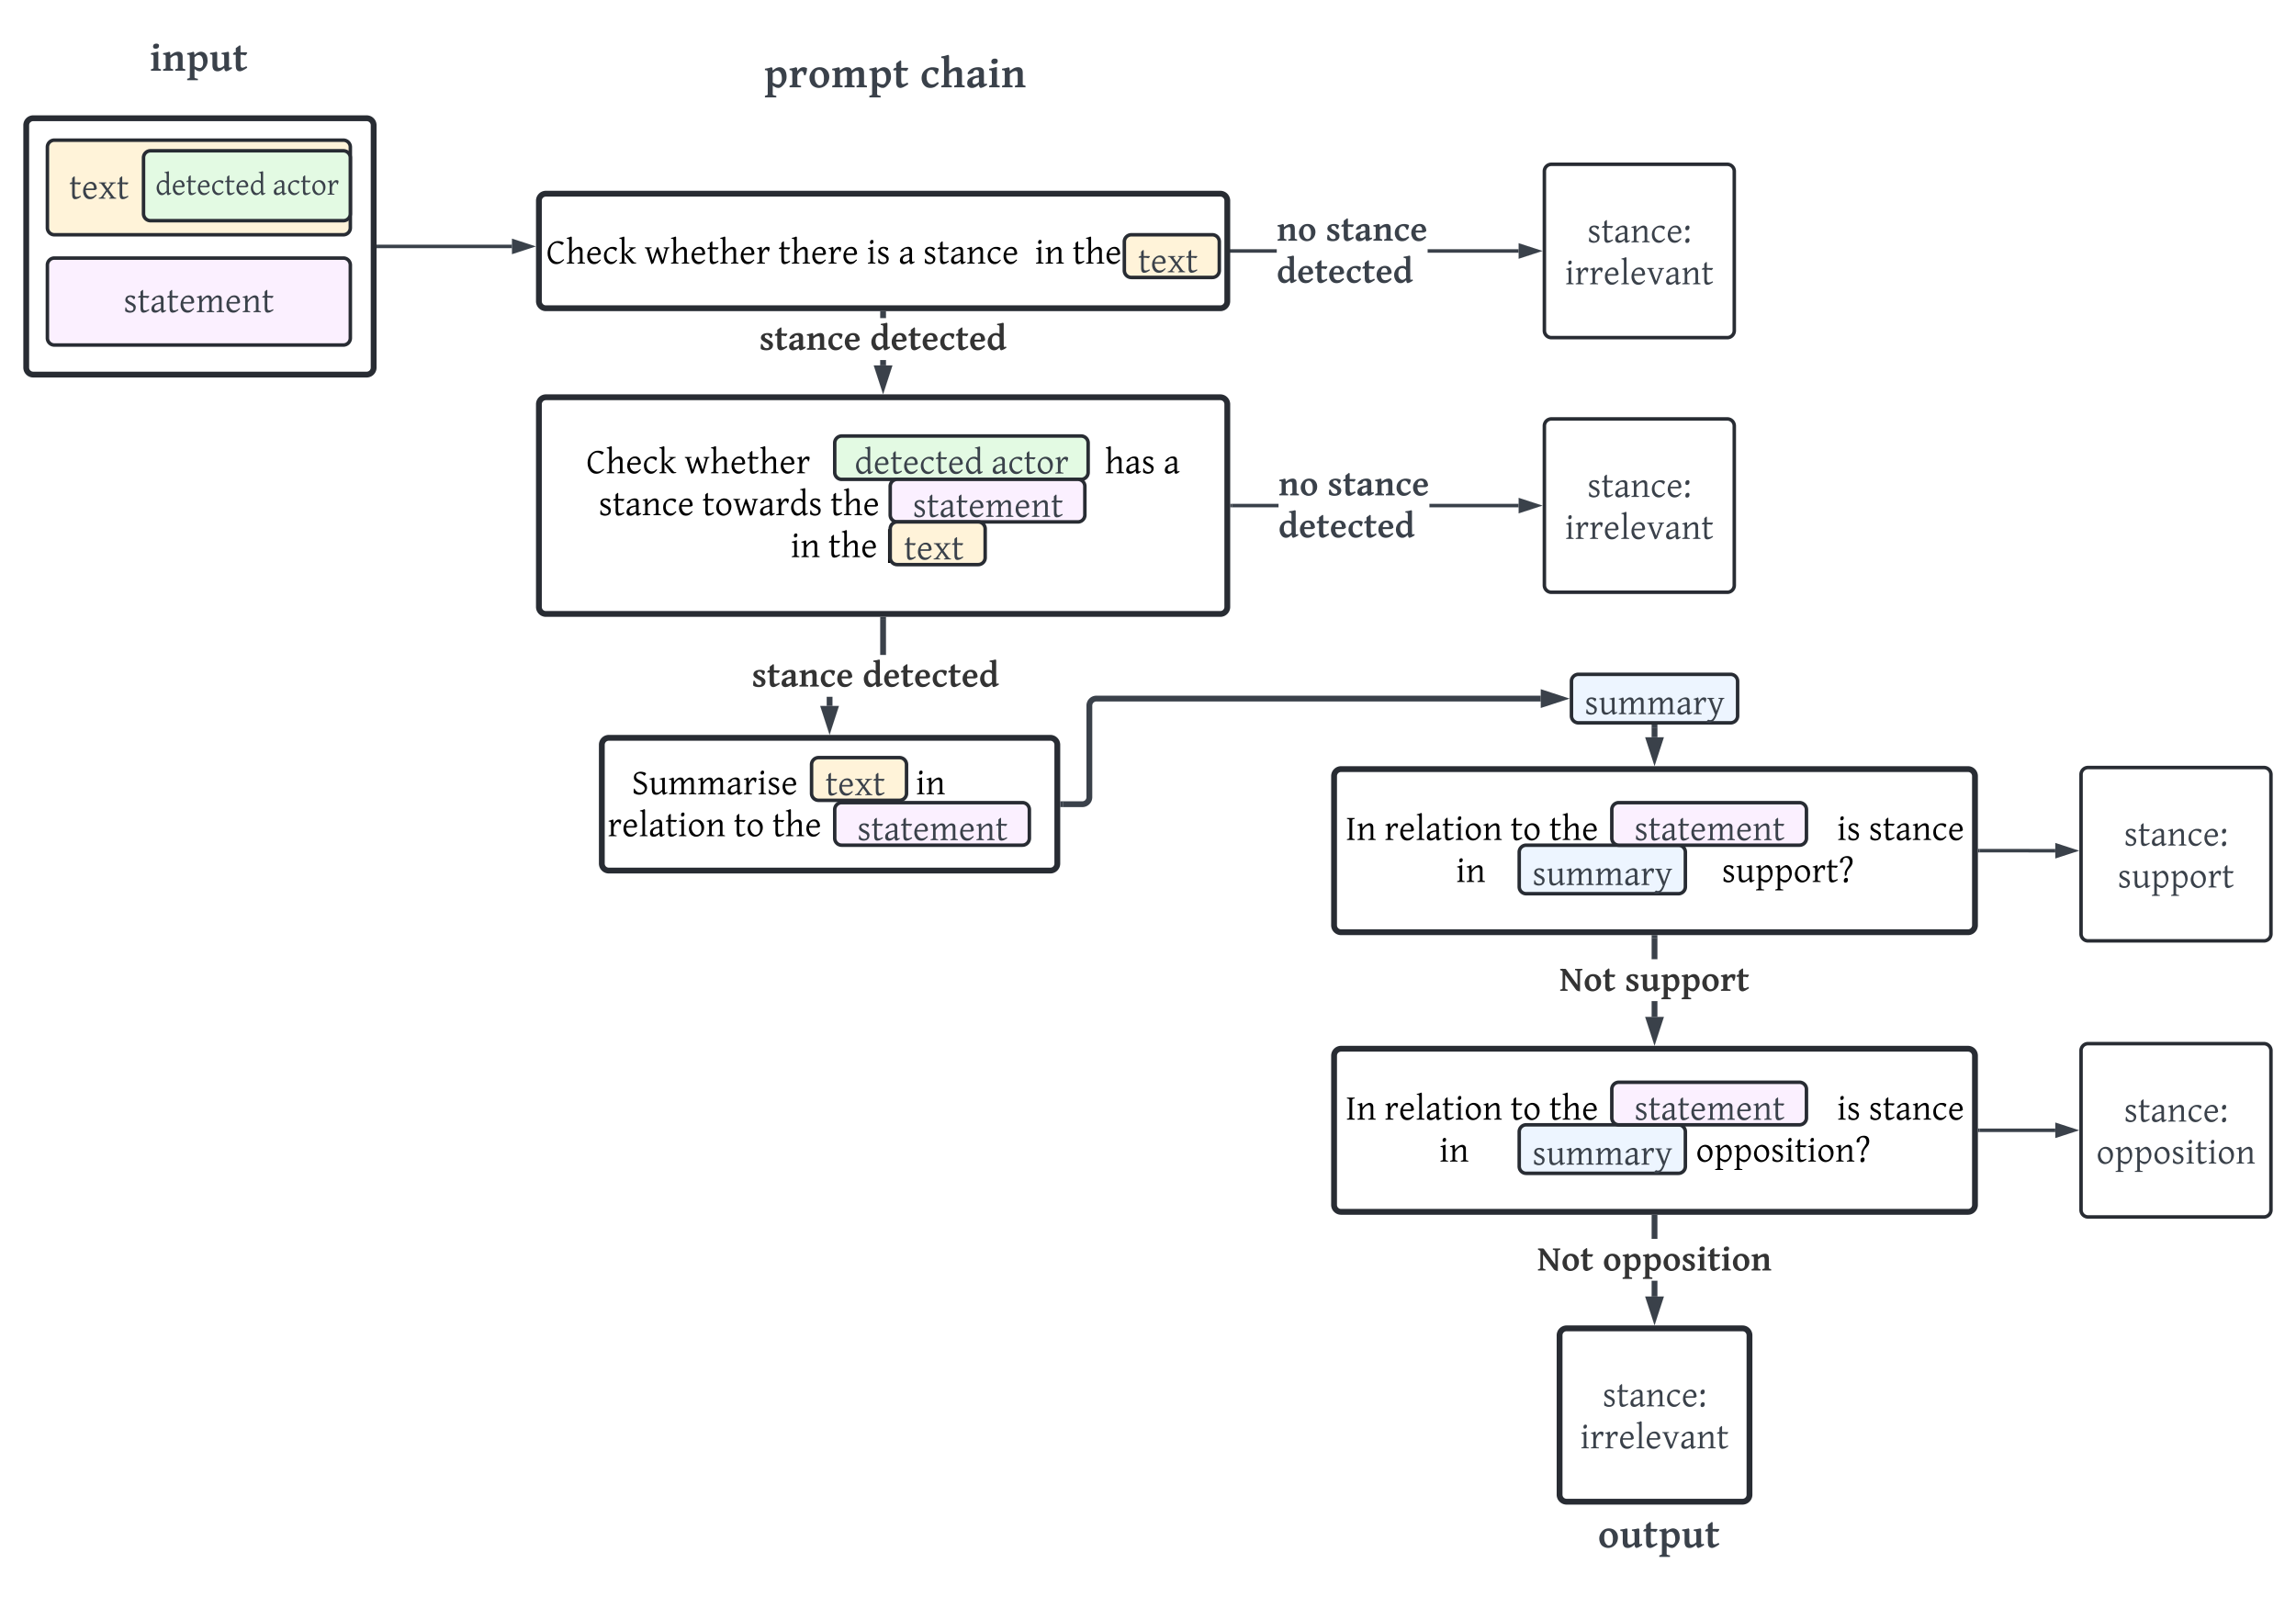 <svg xmlns="http://www.w3.org/2000/svg" xmlns:xlink="http://www.w3.org/1999/xlink" xmlns:lucid="lucid" width="1970.51" height="1370.39"><g transform="translate(476.509 147.193)" lucid:page-tab-id="43a94BtOTyJo"><path d="M-454-39.7a6 6 0 0 1 6-6h286.17a6 6 0 0 1 6 6v208a6 6 0 0 1-6 6H-448a6 6 0 0 1-6-6zM-14 199.78a6 6 0 0 1 6-6h578.8a6 6 0 0 1 6 6v173.96a6 6 0 0 1-6 6H-8a6 6 0 0 1-6-6z" stroke="#282c33" stroke-width="5" fill="#fff"/><use xlink:href="#a" transform="matrix(1,0,0,1,-9.009,198.778) translate(35.732 60.192)"/><use xlink:href="#b" transform="matrix(1,0,0,1,-9.009,198.778) translate(119.951 60.192)"/><use xlink:href="#c" transform="matrix(1,0,0,1,-9.009,198.778) translate(248.573 60.192)"/><use xlink:href="#d" transform="matrix(1,0,0,1,-9.009,198.778) translate(370.283 60.192)"/><use xlink:href="#e" transform="matrix(1,0,0,1,-9.009,198.778) translate(443.686 60.192)"/><use xlink:href="#f" transform="matrix(1,0,0,1,-9.009,198.778) translate(480.676 60.192)"/><use xlink:href="#g" transform="matrix(1,0,0,1,-9.009,198.778) translate(530.988 60.192)"/><use xlink:href="#h" transform="matrix(1,0,0,1,-9.009,198.778) translate(46.26 96.194)"/><use xlink:href="#i" transform="matrix(1,0,0,1,-9.009,198.778) translate(135.248 96.194)"/><use xlink:href="#j" transform="matrix(1,0,0,1,-9.009,198.778) translate(245.216 96.194)"/><use xlink:href="#k" transform="matrix(1,0,0,1,-9.009,198.778) translate(301.164 96.194)"/><use xlink:href="#l" transform="matrix(1,0,0,1,-9.009,198.778) translate(210.998 132.197)"/><use xlink:href="#m" transform="matrix(1,0,0,1,-9.009,198.778) translate(243.446 132.197)"/><use xlink:href="#n" transform="matrix(1,0,0,1,-9.009,198.778) translate(292.543 132.197)"/><use xlink:href="#o" transform="matrix(1,0,0,1,-9.009,198.778) translate(360.416 132.197)"/><path d="M-425.83-119.7a6 6 0 0 1 6-6h228a6 6 0 0 1 6 6v48a6 6 0 0 1-6 6h-228a6 6 0 0 1-6-6z" stroke="#000" stroke-opacity="0" stroke-width="3" fill="#fff" fill-opacity="0"/><use xlink:href="#p" transform="matrix(1,0,0,1,-420.834,-120.693) translate(72.804 34.201)"/><path d="M169.34-107.15a6 6 0 0 1 6-6H407.8a6 6 0 0 1 6 6v43.8a6 6 0 0 1-6 6H175.35a6 6 0 0 1-6-6z" stroke="#000" stroke-opacity="0" stroke-width="3" fill="#fff" fill-opacity="0"/><use xlink:href="#q" transform="matrix(1,0,0,1,174.342,-108.148) translate(4.785 35.894)"/><use xlink:href="#r" transform="matrix(1,0,0,1,174.342,-108.148) translate(138.888 35.894)"/><path d="M-435.83-20.9a6 6 0 0 1 6-6h248a6 6 0 0 1 6 6v69.2a6 6 0 0 1-6 6h-248a6 6 0 0 1-6-6z" stroke="#282c33" stroke-width="3" fill="#fff3d9"/><use xlink:href="#s" transform="matrix(1,0,0,1,-430.834,-21.886) translate(0 45.192)"/><use xlink:href="#t" transform="matrix(1,0,0,1,-430.834,-21.886) translate(13.702 45.192)"/><path d="M-353.34-11.78a6 6 0 0 1 6-6h165.5a6 6 0 0 1 6 6v48a6 6 0 0 1-6 6h-165.5a6 6 0 0 1-6-6z" stroke="#282c33" stroke-width="3" fill="#e3fae3"/><use xlink:href="#u" transform="matrix(1,0,0,1,-348.344,-12.778) translate(5.191 32.682)"/><use xlink:href="#v" transform="matrix(1,0,0,1,-348.344,-12.778) translate(105.764 32.682)"/><path d="M-435.83 80.3a6 6 0 0 1 6-6h248a6 6 0 0 1 6 6v62.64a6 6 0 0 1-6 6h-248a6 6 0 0 1-6-6z" stroke="#282c33" stroke-width="3" fill="#fbf0ff"/><use xlink:href="#w" transform="matrix(1,0,0,1,-430.834,79.307) translate(60.34 41.411)"/><path d="M619.22 69.68H578.3v-2.95h40.92zm207.6 0h-78.06v-2.95h78.05z" stroke="#3a414a" stroke-width=".05" fill="#3a414a"/><path d="M578.33 69.68h-1.54v-2.95h1.53z" stroke="#3a414a" stroke-width=".05" fill="#3a414a"/><path d="M842.58 68.2l-14.27 4.64v-9.27z" fill="#3a414a"/><path d="M847.35 68.2l-20.5 6.67V61.54zm-17.56 2.6l8-2.6-8-2.6z" stroke="#3a414a" stroke-width=".05" fill="#3a414a"/><use xlink:href="#x" transform="matrix(1,0,0,1,619.217,32.206) translate(0 27.192)"/><use xlink:href="#y" transform="matrix(1,0,0,1,619.217,32.206) translate(42.155 27.192)"/><use xlink:href="#z" transform="matrix(1,0,0,1,619.217,32.206) translate(0 63.194)"/><path d="M237.94 458.7H233v-7.8h4.94zm45.93-43.8h-4.95v-30.16h4.94z" stroke="#3a414a" stroke-width=".05" fill="#3a414a"/><path d="M283.87 384.8h-4.95v-2.56h4.94z" fill="#3a414a"/><path stroke="#3a414a" stroke-width=".05" fill="#3a414a"/><path d="M235.46 475.48l-4.64-14.27h9.28z" fill="#3a414a"/><path d="M235.46 483.5l-8.04-24.76h16.08zm-1.23-19.8l1.23 3.77 1.23-3.78z" stroke="#3a414a" stroke-width=".05" fill="#3a414a"/><use xlink:href="#A" transform="matrix(1,0,0,1,168.732,414.903) translate(0 27.192)"/><use xlink:href="#B" transform="matrix(1,0,0,1,168.732,414.903) translate(95.141 27.192)"/><path d="M861.98 998.92a6 6 0 0 1 6-6h150.98a6 6 0 0 1 6 6v136.77a6 6 0 0 1-6 6H867.98a6 6 0 0 1-6-6z" stroke="#282c33" stroke-width="5" fill="#fff"/><use xlink:href="#C" transform="matrix(1,0,0,1,866.977,997.925) translate(31.869 61.942)"/><use xlink:href="#D" transform="matrix(1,0,0,1,866.977,997.925) translate(12.63 97.944)"/><path d="M1309.52 754.54a6 6 0 0 1 6-6h150.98a6 6 0 0 1 6 6V891.3a6 6 0 0 1-6 6h-150.98a6 6 0 0 1-6-6z" stroke="#282c33" stroke-width="3" fill="#fff"/><use xlink:href="#C" transform="matrix(1,0,0,1,1314.52,753.54) translate(31.869 61.942)"/><use xlink:href="#E" transform="matrix(1,0,0,1,1314.52,753.54) translate(8.171 97.944)"/><path d="M1309.52 517.57a6 6 0 0 1 6-6h150.98a6 6 0 0 1 6 6v136.77a6 6 0 0 1-6 6h-150.98a6 6 0 0 1-6-6z" stroke="#282c33" stroke-width="3" fill="#fff"/><use xlink:href="#F" transform="matrix(1,0,0,1,1314.52,516.569) translate(31.869 61.942)"/><use xlink:href="#G" transform="matrix(1,0,0,1,1314.52,516.569) translate(26.431 97.944)"/><path d="M848.93-.17a6 6 0 0 1 6-6h150.98a6 6 0 0 1 6 6v136.76a6 6 0 0 1-6 6H854.94a6 6 0 0 1-6-6z" stroke="#282c33" stroke-width="3" fill="#fff"/><use xlink:href="#C" transform="matrix(1,0,0,1,853.933,-1.175) translate(31.869 61.942)"/><use xlink:href="#D" transform="matrix(1,0,0,1,853.933,-1.175) translate(12.63 97.944)"/><path d="M239.88 233.04a6 6 0 0 1 6-6h205.48a6 6 0 0 1 6 6v25.2a6 6 0 0 1-6 6H245.88a6 6 0 0 1-6-6z" stroke="#282c33" stroke-width="3" fill="#e3fae3"/><use xlink:href="#H" transform="matrix(1,0,0,1,244.876,232.039) translate(12.057 27.192)"/><use xlink:href="#I" transform="matrix(1,0,0,1,244.876,232.039) translate(129.392 27.192)"/><path d="M287.5 270.23a6 6 0 0 1 6-6h155.06a6 6 0 0 1 6 6v24.53a6 6 0 0 1-6 6H293.5a6 6 0 0 1-6-6z" stroke="#282c33" stroke-width="3" fill="#fbf0ff"/><use xlink:href="#w" transform="matrix(1,0,0,1,292.502,269.231) translate(14.34 27.192)"/><path d="M287.5 306.76a6 6 0 0 1 6-6H363a6 6 0 0 1 6 6v24.64a6 6 0 0 1-6 6h-69.5a6 6 0 0 1-6-6z" stroke="#282c33" stroke-width="3" fill="#fff3d9"/><use xlink:href="#J" transform="matrix(1,0,0,1,292.502,305.762) translate(0 27.192)"/><use xlink:href="#t" transform="matrix(1,0,0,1,292.502,305.762) translate(6.851 27.192)"/><path d="M-14 25.05a6 6 0 0 1 6-6h578.8a6 6 0 0 1 6 6v86.32a6 6 0 0 1-6 6H-8a6 6 0 0 1-6-6z" stroke="#282c33" stroke-width="5" fill="#fff"/><use xlink:href="#a" transform="matrix(1,0,0,1,-9.009,24.049) translate(1.401 55.004)"/><use xlink:href="#K" transform="matrix(1,0,0,1,-9.009,24.049) translate(85.619 55.004)"/><use xlink:href="#L" transform="matrix(1,0,0,1,-9.009,24.049) translate(200.539 55.004)"/><use xlink:href="#M" transform="matrix(1,0,0,1,-9.009,24.049) translate(276.327 55.004)"/><use xlink:href="#N" transform="matrix(1,0,0,1,-9.009,24.049) translate(303.625 55.004)"/><use xlink:href="#O" transform="matrix(1,0,0,1,-9.009,24.049) translate(324.756 55.004)"/><use xlink:href="#P" transform="matrix(1,0,0,1,-9.009,24.049) translate(420.595 55.004)"/><use xlink:href="#m" transform="matrix(1,0,0,1,-9.009,24.049) translate(453.043 55.004)"/><use xlink:href="#n" transform="matrix(1,0,0,1,-9.009,24.049) translate(502.141 55.004)"/><use xlink:href="#o" transform="matrix(1,0,0,1,-9.009,24.049) translate(570.014 55.004)"/><path d="M488.44 60.3a6 6 0 0 1 6-6h69.5a6 6 0 0 1 6 6v24.65a6 6 0 0 1-6 6h-69.5a6 6 0 0 1-6-6z" stroke="#282c33" stroke-width="3" fill="#fff3d9"/><use xlink:href="#J" transform="matrix(1,0,0,1,493.439,59.307) translate(0 27.192)"/><use xlink:href="#t" transform="matrix(1,0,0,1,493.439,59.307) translate(6.851 27.192)"/><path d="M283.87 166.42h-4.95v-4.58h4.94zm0-40.58h-4.95v-3.47h4.94z" stroke="#3a414a" stroke-width=".05" fill="#3a414a"/><path d="M283.87 122.43h-4.95v-2.56h4.94z" fill="#3a414a"/><path stroke="#3a414a" stroke-width=".05" fill="#3a414a"/><path d="M281.4 183.2l-4.64-14.28H286z" fill="#3a414a"/><path d="M281.4 191.2l-8.05-24.75h16.08zm-1.24-19.8l1.23 3.78 1.22-3.78z" stroke="#3a414a" stroke-width=".05" fill="#3a414a"/><use xlink:href="#A" transform="matrix(1,0,0,1,175.198,125.842) translate(0 27.192)"/><use xlink:href="#B" transform="matrix(1,0,0,1,175.198,125.842) translate(95.141 27.192)"/><path d="M620.73 288.23H580.8v-2.95h39.93zm206.08 0H750.3v-2.95h76.53z" stroke="#3a414a" stroke-width=".05" fill="#3a414a"/><path d="M580.83 288.23h-1.54v-2.95h1.53z" fill="#3a414a"/><path stroke="#3a414a" stroke-width=".05" fill="#3a414a"/><path d="M842.58 286.76l-14.27 4.63v-9.28z" fill="#3a414a"/><path d="M847.35 286.76l-20.5 6.66V280.1zm-17.56 2.6l8-2.6-8-2.6z" stroke="#3a414a" stroke-width=".05" fill="#3a414a"/><use xlink:href="#x" transform="matrix(1,0,0,1,620.726,250.756) translate(0 27.192)"/><use xlink:href="#y" transform="matrix(1,0,0,1,620.726,250.756) translate(42.155 27.192)"/><use xlink:href="#z" transform="matrix(1,0,0,1,620.726,250.756) translate(0 63.194)"/><path d="M848.93 218.37a6 6 0 0 1 6-6h150.98a6 6 0 0 1 6 6v136.77a6 6 0 0 1-6 6H854.94a6 6 0 0 1-6-6z" stroke="#282c33" stroke-width="3" fill="#fff"/><use xlink:href="#C" transform="matrix(1,0,0,1,853.933,217.374) translate(31.869 61.942)"/><use xlink:href="#D" transform="matrix(1,0,0,1,853.933,217.374) translate(12.63 97.944)"/><path d="M40 492.07a6 6 0 0 1 6-6h378.92a6 6 0 0 1 6 6V594a6 6 0 0 1-6 6H46a6 6 0 0 1-6-6z" stroke="#282c33" stroke-width="5" fill="#fff"/><use xlink:href="#Q" transform="matrix(1,0,0,1,45,491.069) translate(0 43.442)"/><use xlink:href="#R" transform="matrix(1,0,0,1,45,491.069) translate(20.553 43.442)"/><use xlink:href="#S" transform="matrix(1,0,0,1,45,491.069) translate(170.093 43.442)"/><use xlink:href="#T" transform="matrix(1,0,0,1,45,491.069) translate(264.429 43.442)"/><use xlink:href="#U" transform="matrix(1,0,0,1,45,491.069) translate(0 79.444)"/><use xlink:href="#V" transform="matrix(1,0,0,1,45,491.069) translate(108.205 79.444)"/><use xlink:href="#m" transform="matrix(1,0,0,1,45,491.069) translate(141.413 79.444)"/><use xlink:href="#W" transform="matrix(1,0,0,1,45,491.069) translate(190.51 79.444)"/><path d="M220 509.07a6 6 0 0 1 6-6h69.5a6 6 0 0 1 6 6v24.64a6 6 0 0 1-6 6H226a6 6 0 0 1-6-6z" stroke="#282c33" stroke-width="3" fill="#fff3d9"/><g><use xlink:href="#J" transform="matrix(1,0,0,1,225,508.072) translate(0 27.192)"/><use xlink:href="#t" transform="matrix(1,0,0,1,225,508.072) translate(6.851 27.192)"/></g><path d="M435.92 543.03h16.5a6 6 0 0 0 6-6V458.4a6 6 0 0 1 6-6h381.4" stroke="#3a414a" stroke-width="5" fill="none"/><path d="M436 545.5h-2.58v-4.94H436z" stroke="#3a414a" stroke-width=".05" fill="#3a414a"/><path d="M862.57 452.4l-14.26 4.63v-9.27z" stroke="#3a414a" stroke-width="5" fill="#3a414a"/><path d="M872.16 437.57a6 6 0 0 1 6-6h130.6a6 6 0 0 1 6 6v29.64a6 6 0 0 1-6 6h-130.6a6 6 0 0 1-6-6z" stroke="#282c33" stroke-width="3" fill="#edf5ff"/><g><use xlink:href="#X" transform="matrix(1,0,0,1,877.163,436.569) translate(6.291 29.192)"/></g><path d="M-151.83 64.3h114.7" stroke="#3a414a" stroke-width="3" fill="none"/><path d="M-151.8 65.78h-1.53v-2.95h1.53z" stroke="#3a414a" stroke-width=".05" fill="#3a414a"/><path d="M-21.36 64.3l-14.27 4.64v-9.27z" stroke="#3a414a" stroke-width="3" fill="#3a414a"/><path d="M668.44 518.92a6 6 0 0 1 6-6h538.05a6 6 0 0 1 6 6v128a6 6 0 0 1-6 6H674.43a6 6 0 0 1-6-6z" stroke="#282c33" stroke-width="5" fill="#fff"/><g><use xlink:href="#Y" transform="matrix(1,0,0,1,673.439,517.925) translate(4.969 55.848)"/><use xlink:href="#U" transform="matrix(1,0,0,1,673.439,517.925) translate(38.253 55.848)"/><use xlink:href="#V" transform="matrix(1,0,0,1,673.439,517.925) translate(146.458 55.848)"/><use xlink:href="#Z" transform="matrix(1,0,0,1,673.439,517.925) translate(179.666 55.848)"/><use xlink:href="#aa" transform="matrix(1,0,0,1,673.439,517.925) translate(276.721 55.848)"/><use xlink:href="#M" transform="matrix(1,0,0,1,673.439,517.925) translate(426.595 55.848)"/><use xlink:href="#ab" transform="matrix(1,0,0,1,673.439,517.925) translate(453.893 55.848)"/><use xlink:href="#ac" transform="matrix(1,0,0,1,673.439,517.925) translate(99.579 91.851)"/><use xlink:href="#ad" transform="matrix(1,0,0,1,673.439,517.925) translate(138.878 91.851)"/><use xlink:href="#ae" transform="matrix(1,0,0,1,673.439,517.925) translate(327.808 91.851)"/></g><path d="M827.34 584.22a6 6 0 0 1 6-6h130.6a6 6 0 0 1 6 6v29.65a6 6 0 0 1-6 6h-130.6a6 6 0 0 1-6-6z" stroke="#282c33" stroke-width="3" fill="#edf5ff"/><g><use xlink:href="#X" transform="matrix(1,0,0,1,832.344,583.223) translate(6.291 29.192)"/></g><path d="M906.8 547.7a6 6 0 0 1 6-6h155.05a6 6 0 0 1 6 6v24.52a6 6 0 0 1-6 6H912.8a6 6 0 0 1-6-6z" stroke="#282c33" stroke-width="3" fill="#fbf0ff"/><g><use xlink:href="#w" transform="matrix(1,0,0,1,911.796,546.693) translate(14.34 27.192)"/></g><path d="M1222.5 582.92h42a.02.02 0 0 1 0 .02.02.02 0 0 0 .02.02h22.88" stroke="#3a414a" stroke-width="3" fill="none"/><path d="M1222.53 584.4H1221v-2.95h1.53z" stroke="#3a414a" stroke-width=".05" fill="#3a414a"/><path d="M1303.17 582.96l-14.27 4.64v-9.27z" stroke="#3a414a" stroke-width="3" fill="#3a414a"/><path d="M945.94 725.57H941v-13.5h4.94zm0-49.5H941V657.9h4.94z" stroke="#3a414a" stroke-width=".05" fill="#3a414a"/><path d="M945.94 658H941v-2.58h4.94z" fill="#3a414a"/><path stroke="#3a414a" stroke-width=".05" fill="#3a414a"/><path d="M943.47 742.34l-4.64-14.27h9.27z" fill="#3a414a"/><path d="M943.47 750.34l-8.05-24.75h16.1zm-1.23-19.8l1.23 3.8 1.23-3.8z" stroke="#3a414a" stroke-width=".05" fill="#3a414a"/><g><use xlink:href="#af" transform="matrix(1,0,0,1,861.853,676.056) translate(0 27.192)"/><use xlink:href="#ag" transform="matrix(1,0,0,1,861.853,676.056) translate(56.237 27.192)"/></g><path d="M668.44 758.92a6 6 0 0 1 6-6h538.05a6 6 0 0 1 6 6v128a6 6 0 0 1-6 6H674.43a6 6 0 0 1-6-6z" stroke="#282c33" stroke-width="5" fill="#fff"/><g><use xlink:href="#Y" transform="matrix(1,0,0,1,673.439,757.925) translate(4.969 55.848)"/><use xlink:href="#U" transform="matrix(1,0,0,1,673.439,757.925) translate(38.253 55.848)"/><use xlink:href="#V" transform="matrix(1,0,0,1,673.439,757.925) translate(146.458 55.848)"/><use xlink:href="#Z" transform="matrix(1,0,0,1,673.439,757.925) translate(179.666 55.848)"/><use xlink:href="#aa" transform="matrix(1,0,0,1,673.439,757.925) translate(276.721 55.848)"/><use xlink:href="#M" transform="matrix(1,0,0,1,673.439,757.925) translate(426.595 55.848)"/><use xlink:href="#ab" transform="matrix(1,0,0,1,673.439,757.925) translate(453.893 55.848)"/><use xlink:href="#ac" transform="matrix(1,0,0,1,673.439,757.925) translate(85.292 91.851)"/><use xlink:href="#ah" transform="matrix(1,0,0,1,673.439,757.925) translate(124.591 91.851)"/><use xlink:href="#ai" transform="matrix(1,0,0,1,673.439,757.925) translate(305.576 91.851)"/></g><path d="M827.34 824.22a6 6 0 0 1 6-6h130.6a6 6 0 0 1 6 6v29.65a6 6 0 0 1-6 6h-130.6a6 6 0 0 1-6-6z" stroke="#282c33" stroke-width="3" fill="#edf5ff"/><g><use xlink:href="#X" transform="matrix(1,0,0,1,832.344,823.223) translate(6.291 29.192)"/></g><path d="M906.8 787.7a6 6 0 0 1 6-6h155.05a6 6 0 0 1 6 6v24.52a6 6 0 0 1-6 6H912.8a6 6 0 0 1-6-6z" stroke="#282c33" stroke-width="3" fill="#fbf0ff"/><g><use xlink:href="#w" transform="matrix(1,0,0,1,911.796,786.693) translate(14.34 27.192)"/></g><path d="M945.94 965.57H941v-13.5h4.94zm0-49.5H941V897.9h4.94z" stroke="#3a414a" stroke-width=".05" fill="#3a414a"/><path d="M945.94 898H941v-2.58h4.94z" fill="#3a414a"/><path stroke="#3a414a" stroke-width=".05" fill="#3a414a"/><path d="M943.47 982.34l-4.64-14.27h9.27z" fill="#3a414a"/><path d="M943.47 990.34l-8.05-24.75h16.1zm-1.23-19.8l1.23 3.8 1.23-3.8z" stroke="#3a414a" stroke-width=".05" fill="#3a414a"/><g><use xlink:href="#af" transform="matrix(1,0,0,1,842.803,916.056) translate(0 27.192)"/><use xlink:href="#aj" transform="matrix(1,0,0,1,842.803,916.056) translate(56.237 27.192)"/></g><path d="M1222.5 822.92h64.9" stroke="#3a414a" stroke-width="3" fill="none"/><path d="M1222.53 824.4H1221v-2.95h1.53z" stroke="#3a414a" stroke-width=".05" fill="#3a414a"/><path d="M1303.17 822.92l-14.27 4.64v-9.27z" stroke="#3a414a" stroke-width="3" fill="#3a414a"/><path d="M943.47 477.2v8.37" stroke="#3a414a" stroke-width="5" fill="none"/><path d="M945.94 477.28H941v-2.57h4.94z" stroke="#3a414a" stroke-width=".05" fill="#3a414a"/><path d="M943.47 502.33l-4.64-14.26h9.27z" stroke="#3a414a" stroke-width="5" fill="#3a414a"/><path d="M827.34 1147.7a6 6 0 0 1 6-6h228a6 6 0 0 1 6 6v48a6 6 0 0 1-6 6h-228a6 6 0 0 1-6-6z" stroke="#000" stroke-opacity="0" stroke-width="3" fill="#fff" fill-opacity="0"/><g><use xlink:href="#ak" transform="matrix(1,0,0,1,832.344,1146.693) translate(62.552 34.201)"/></g><path d="M239.88 547.7a6 6 0 0 1 6-6h155.05a6 6 0 0 1 6 6v24.52a6 6 0 0 1-6 6H245.88a6 6 0 0 1-6-6z" stroke="#282c33" stroke-width="3" fill="#fbf0ff"/><g><use xlink:href="#w" transform="matrix(1,0,0,1,244.876,546.693) translate(14.34 27.192)"/></g><defs><path d="M643-90c139 0 229-76 338-166 16 9 25 31 37 45C897-92 790 30 571 30c-244 0-382-164-457-356-62-157-55-393 4-550 62-166 175-290 325-364 173-85 445-50 556 50-6 49-64 89-90 123l-35-6c-75-71-215-142-356-95-201 67-293 270-293 545 0 250 106 418 273 499 49 24 98 34 145 34" id="al"/><path d="M650-941c160-61 310 30 310 200v637c0 9 10 19 30 28s57 20 110 33V0H670v-43c48-13 83-24 106-33s34-19 34-28v-529c0-115-15-205-128-197-117 8-182 84-249 158-31 34-59 76-88 123v445c0 10 12 20 37 31s60 21 103 30V0H55v-43c44-11 78-22 103-31s37-19 37-30v-1194c1-71-4-110-64-120-19-4-44-8-76-12v-40c97-18 178-41 253-80l37 34v832c76-110 177-208 305-257" id="am"/><path d="M702-616c0-134-64-239-206-239-165 0-232 127-260 275h428c31-1 38-6 38-36zm158 421C745-83 676 34 465 30 275 26 169-94 112-242c-53-136-32-337 26-447 68-129 169-238 330-265 260-43 390 140 398 397-25 28-71 51-110 67H230c4 167 66 294 174 358 36 21 77 32 122 32 145-2 206-68 297-136 15 7 29 29 37 41" id="an"/><path d="M537-100c135-1 177-67 264-131l39 41C769-107 717-50 634-4c-84 47-221 46-312 2C175-75 80-225 80-444c0-244 136-395 309-476 134-63 354-48 436 39-1 63-33 121-57 164l-37-10c-42-97-207-161-333-99-111 55-168 180-168 351 0 172 77 291 192 349 37 18 75 26 115 26" id="ao"/><path d="M1024-18C930 0 787 36 725-43L345-522v418c3 28 26 30 51 41 14 6 34 12 59 20V0H55v-43c44-11 78-21 103-30s37-19 37-31v-1192c1-74-7-117-69-125-18-3-42-6-71-9v-40c89-19 185-40 253-80l37 34v986l308-269c22-19 35-35 40-47 14-44-42-38-83-41v-43h379v43c-72 10-110 21-160 62L488-552l376 441c31 39 80 57 154 50" id="ap"/><g id="a"><use transform="matrix(0.015,0,0,0.015,0,0)" xlink:href="#al"/><use transform="matrix(0.015,0,0,0.015,16.68,0)" xlink:href="#am"/><use transform="matrix(0.015,0,0,0.015,33.845,0)" xlink:href="#an"/><use transform="matrix(0.015,0,0,0.015,48.216,0)" xlink:href="#ao"/><use transform="matrix(0.015,0,0,0.015,61.812,0)" xlink:href="#ap"/></g><path d="M1425-887c-48 13-87 16-100 62L1104-59c-18 55-80 74-137 89L729-648 524-59c-19 53-75 76-133 89L129-825c-6-26-42-47-109-62v-43h386v43c-51 6-86 10-115 27-14 9-15 18-10 35l188 635 246-740h69l260 740 173-635c4-15-3-28-21-37s-50-18-96-25v-43h325v43" id="aq"/><path d="M428-100c87 0 139-28 219-68l29 51C580-51 484 30 344 30 211 30 170-79 170-221v-614H41l-21-28 78-67h72v-246l119-104 31 25v325h327l29 29c-27 38-61 78-101 101-58-29-154-39-255-35v528c2 109 2 207 108 207" id="ar"/><path d="M55-880c84-23 173-41 240-80l35 35 13 227c49-98 107-192 201-242 70-37 169-17 226 17 24 78-21 183-43 247h-43c-6-91-72-186-162-126-91 61-140 179-177 306v392c0 10 12 20 37 31s69 21 132 30V0H55v-43c44-10 78-19 103-29s37-21 37-32c-1-212-2-429-2-638 0-85-55-98-138-98v-40" id="as"/><g id="b"><use transform="matrix(0.015,0,0,0.015,0,0)" xlink:href="#aq"/><use transform="matrix(0.015,0,0,0.015,21.966,0)" xlink:href="#am"/><use transform="matrix(0.015,0,0,0.015,39.132,0)" xlink:href="#an"/><use transform="matrix(0.015,0,0,0.015,53.503,0)" xlink:href="#ar"/><use transform="matrix(0.015,0,0,0.015,64.212,0)" xlink:href="#am"/><use transform="matrix(0.015,0,0,0.015,81.378,0)" xlink:href="#an"/><use transform="matrix(0.015,0,0,0.015,95.749,0)" xlink:href="#as"/></g><path d="M600-1485c99-12 185-40 264-65l31 30c1 442-9 888 1 1326 1 47 0 102 56 94 17-3 46-12 86-27l13 43C976-39 923 30 829 30c-22 0-40-15-54-45s-23-81-28-154C662-73 586 30 416 30c-165 0-251-137-304-275-51-133-34-327 28-435 84-144 195-280 411-280 87 0 134 18 194 63-2-152 5-318-3-465-4-76-62-77-142-84v-39zM487-100c124 0 184-97 258-161v-469c-39-70-122-120-225-120-208 0-290 158-290 375 0 165 69 286 170 349 30 19 60 26 87 26" id="at"/><g id="c"><use transform="matrix(0.015,0,0,0.015,0,0)" xlink:href="#at"/><use transform="matrix(0.015,0,0,0.015,16.178,0)" xlink:href="#an"/><use transform="matrix(0.015,0,0,0.015,30.549,0)" xlink:href="#ar"/><use transform="matrix(0.015,0,0,0.015,41.259,0)" xlink:href="#an"/><use transform="matrix(0.015,0,0,0.015,55.629,0)" xlink:href="#ao"/><use transform="matrix(0.015,0,0,0.015,69.225,0)" xlink:href="#ar"/><use transform="matrix(0.015,0,0,0.015,79.935,0)" xlink:href="#an"/></g><path d="M244-229c1 78 37 129 108 129 118 0 190-59 271-127v-259c-164 29-303 49-363 176-11 23-16 50-16 81zm569 129c39-3 57-10 98-27l15 45C843-27 790 30 702 30c-22 0-40-15-55-46s-23-73-24-127C535-60 444 30 293 30 162 30 80-49 80-186c0-134 64-205 144-260 102-70 238-90 399-115v-141c0-108-55-164-168-158-89 5-163 44-163 136-28 38-109 56-170 57l-14-39c57-113 176-191 306-233 45-14 88-21 130-21 142-2 229 79 229 218v564c0 44 7 73 40 78" id="au"/><path d="M524-80c208-5 271-163 271-375 0-169-81-295-186-363-34-22-69-32-103-32-210 4-271 165-271 377 0 169 87 292 192 361 33 22 66 32 97 32zm182-844c181 81 290 312 227 570C890-178 778-47 614 10 446 69 274-10 194-105 108-206 49-397 96-574c47-176 153-307 318-366 94-34 208-22 292 16" id="av"/><g id="d"><use transform="matrix(0.015,0,0,0.015,0,0)" xlink:href="#au"/><use transform="matrix(0.015,0,0,0.015,14.28,0)" xlink:href="#ao"/><use transform="matrix(0.015,0,0,0.015,27.875,0)" xlink:href="#ar"/><use transform="matrix(0.015,0,0,0.015,38.585,0)" xlink:href="#av"/><use transform="matrix(0.015,0,0,0.015,54.232,0)" xlink:href="#as"/></g><path d="M41-1511c3-28 18-67 27-89h422V335H76l-33-29c3-26 15-68 25-86h282v-1705H76" id="aw"/><use transform="matrix(0.015,0,0,0.015,0,0)" xlink:href="#aw" id="e"/><path d="M476-842c-113-77-312 26-223 150 100 139 343 151 425 312 15 28 22 60 22 97C696-70 560 30 356 30c-91 0-181-34-250-73-23-59-6-180 7-240l43 11C172-142 267-70 406-70c100 0 164-57 164-157 0-138-150-165-248-222-99-58-218-104-218-251 0-171 126-260 297-260 104 0 202 29 263 77 8 53-30 112-50 150l-39-8c-32-48-67-79-99-101" id="ax"/><g id="f"><use transform="matrix(0.015,0,0,0.015,0,0)" xlink:href="#am"/><use transform="matrix(0.015,0,0,0.015,17.166,0)" xlink:href="#au"/><use transform="matrix(0.015,0,0,0.015,31.445,0)" xlink:href="#ax"/></g><use transform="matrix(0.015,0,0,0.015,0,0)" xlink:href="#au" id="g"/><path d="M650-940c160-62 310 29 310 199v637c0 9 10 19 30 28s57 20 110 33V0H670v-43c48-13 83-24 106-33s34-19 34-28v-529c0-115-12-206-128-197-113 9-175 79-242 150-33 35-63 79-95 131v445c0 10 12 20 37 31s60 21 103 30V0H55v-43c44-11 78-22 103-31s37-19 37-30c-2-222 10-452-3-669-4-63-69-56-137-67v-40c94-15 166-44 240-80l35 35 11 249c76-114 178-213 309-264" id="ay"/><g id="h"><use transform="matrix(0.015,0,0,0.015,0,0)" xlink:href="#ax"/><use transform="matrix(0.015,0,0,0.015,12.016,0)" xlink:href="#ar"/><use transform="matrix(0.015,0,0,0.015,22.726,0)" xlink:href="#au"/><use transform="matrix(0.015,0,0,0.015,37.005,0)" xlink:href="#ay"/><use transform="matrix(0.015,0,0,0.015,54.171,0)" xlink:href="#ao"/><use transform="matrix(0.015,0,0,0.015,67.767,0)" xlink:href="#an"/></g><g id="i"><use transform="matrix(0.015,0,0,0.015,0,0)" xlink:href="#ar"/><use transform="matrix(0.015,0,0,0.015,10.71,0)" xlink:href="#av"/><use transform="matrix(0.015,0,0,0.015,26.356,0)" xlink:href="#aq"/><use transform="matrix(0.015,0,0,0.015,48.322,0)" xlink:href="#au"/><use transform="matrix(0.015,0,0,0.015,62.602,0)" xlink:href="#as"/><use transform="matrix(0.015,0,0,0.015,74.922,0)" xlink:href="#at"/><use transform="matrix(0.015,0,0,0.015,91.1,0)" xlink:href="#ax"/></g><g id="j"><use transform="matrix(0.015,0,0,0.015,0,0)" xlink:href="#ar"/><use transform="matrix(0.015,0,0,0.015,10.71,0)" xlink:href="#am"/><use transform="matrix(0.015,0,0,0.015,27.875,0)" xlink:href="#an"/></g><path d="M61 219c7-28 20-64 31-88h782l23 25c-6 27-19 66-29 90H86" id="az"/><path fill="#fff" d="M61 219c7-28 20-64 31-88h782l23 25c-6 27-19 66-29 90H86" id="aA"/><g id="k"><use transform="matrix(0.015,0,0,0.015,0,0)" xlink:href="#az"/><use transform="matrix(0.015,0,0,0.015,14.599,0)" xlink:href="#az"/><use transform="matrix(0.015,0,0,0.015,29.197,0)" xlink:href="#az"/><use transform="matrix(0.015,0,0,0.015,43.796,0)" xlink:href="#az"/><use transform="matrix(0.015,0,0,0.015,58.394,0)" xlink:href="#az"/><use transform="matrix(0.015,0,0,0.015,72.993,0)" xlink:href="#az"/><use transform="matrix(0.015,0,0,0.015,87.591,0)" xlink:href="#az"/><use transform="matrix(0.015,0,0,0.015,102.19,0)" xlink:href="#az"/><use transform="matrix(0.015,0,0,0.015,116.788,0)" xlink:href="#az"/><use transform="matrix(0.015,0,0,0.015,131.387,0)" xlink:href="#az"/><use transform="matrix(0.015,0,0,0.015,145.985,0)" xlink:href="#aA"/><use transform="matrix(0.015,0,0,0.015,160.584,0)" xlink:href="#aA"/><use transform="matrix(0.015,0,0,0.015,175.182,0)" xlink:href="#aA"/><use transform="matrix(0.015,0,0,0.015,189.781,0)" xlink:href="#aA"/><use transform="matrix(0.015,0,0,0.015,204.379,0)" xlink:href="#aA"/><use transform="matrix(0.015,0,0,0.015,218.978,0)" xlink:href="#aA"/></g><path d="M70-880c91-18 181-45 256-80h34v856c0 8 12 18 34 30s57 22 106 31V0H70v-43c45-9 80-20 104-31s36-21 36-30c-1-215 4-437-2-648-2-76-60-79-138-88v-40zm120-340c0-77 41-136 115-136 57 0 85 32 85 95 0 77-41 133-116 137-61 3-84-36-84-96" id="aB"/><g id="l"><use transform="matrix(0.015,0,0,0.015,0,0)" xlink:href="#aB"/><use transform="matrix(0.015,0,0,0.015,8.431,0)" xlink:href="#ay"/></g><g id="m"><use transform="matrix(0.015,0,0,0.015,0,0)" xlink:href="#ar"/><use transform="matrix(0.015,0,0,0.015,10.71,0)" xlink:href="#am"/><use transform="matrix(0.015,0,0,0.015,27.875,0)" xlink:href="#an"/></g><path d="M588-1574c-5 27-18 69-27 89H280V220h275l35 29c-6 25-19 65-29 86H140v-1935h415" id="aC"/><path d="M451-887c-43 7-97 6-97 49 0 10 7 23 19 39l161 222 154-222c31-32 25-73-21-80-15-2-32-6-53-8v-43h381v43c-99 7-155 33-196 90L589-502l267 365c37 47 83 85 160 94V0H614v-43c40-6 91-4 94-45 0-11-7-25-20-43L490-400 301-131c-50 68 34 86 98 88V0H20v-43c82-11 135-41 173-94l243-338c-87-118-171-239-261-355-30-38-78-52-144-57v-43h420v43" id="aD"/><g id="n"><use transform="matrix(0.015,0,0,0.015,0,0)" xlink:href="#aC"/><use transform="matrix(0.015,0,0,0.015,9.586,0)" xlink:href="#ar"/><use transform="matrix(0.015,0,0,0.015,20.295,0)" xlink:href="#an"/><use transform="matrix(0.015,0,0,0.015,34.666,0)" xlink:href="#aD"/><use transform="matrix(0.015,0,0,0.015,50.313,0)" xlink:href="#ar"/></g><use transform="matrix(0.015,0,0,0.015,0,0)" xlink:href="#aw" id="o"/><path fill="#3a414a" d="M63-888c112-16 215-38 308-72h64v826c0 8 10 18 30 30s54 22 103 31V0H63v-73c45-9 79-20 100-31s32-21 32-30c-1-198 2-400-1-596-1-77-54-79-131-88v-70zm272-483c78 0 138 32 138 110 0 98-68 152-168 152-79 0-137-33-137-111 0-98 69-151 167-151" id="aE"/><path fill="#3a414a" d="M814-960c151 0 221 99 221 256v570c8 28 38 30 68 42 17 7 39 12 65 19V0H663v-73c48-13 82-24 102-33s30-19 30-28v-454c-3-102-4-195-105-190-125 7-188 76-270 139v505c0 10 11 20 34 31s56 21 99 30V0H48v-73c44-11 77-22 99-31s33-19 33-30c-1-205 6-414-2-617-2-64-63-55-130-67v-70c119-13 221-35 315-72l42 42 11 144c121-102 230-186 398-186" id="aF"/><path fill="#3a414a" d="M681-138c187 0 198-281 154-453-28-109-88-199-212-199-97 0-134 64-203 112v450c84 45 144 90 261 90zM414-795c110-97 268-221 458-137 142 63 208 220 208 432 0 207-102 348-215 451-45 41-101 79-174 79-122 0-189-60-271-113v428c0 11 13 21 38 32s68 21 131 30v73H48v-73c44-11 77-21 99-31s33-20 33-31c-2-364 10-736-3-1095-2-61-59-64-129-68v-70c122-14 218-35 315-72l42 42" id="aG"/><path fill="#3a414a" d="M618-902c125-11 230-32 335-58l37 46c1 227-3 457 1 682 1 43 7 81 55 72 14-3 39-12 73-27l25 75C1059-61 962 2 858 30c-84-6-95-83-108-166C647-55 571 30 408 30 227 30 155-88 155-279c-1-160 4-328-1-485-2-65-55-59-120-68v-70c123-10 226-26 326-58l35 46v572c2 110 10 203 116 199 111-4 169-63 239-119-2-165 6-340-4-499-4-64-57-67-128-71v-70" id="aH"/><path fill="#3a414a" d="M480-153c90 0 143-40 212-75l44 73C647-91 572-44 511-14S401 30 366 30C216 30 155-87 155-244v-561H34L5-841l78-89h72v-209l202-149 38 33v325h305l36 36c-27 45-62 92-101 124-61-29-146-39-240-35v468c3 90 5 184 85 184" id="aI"/><g id="p"><use transform="matrix(0.017,0,0,0.017,0,0)" xlink:href="#aE"/><use transform="matrix(0.017,0,0,0.017,10.677,0)" xlink:href="#aF"/><use transform="matrix(0.017,0,0,0.017,31.337,0)" xlink:href="#aG"/><use transform="matrix(0.017,0,0,0.017,51.215,0)" xlink:href="#aH"/><use transform="matrix(0.017,0,0,0.017,71.233,0)" xlink:href="#aI"/></g><path fill="#3a414a" d="M418-773c69-91 151-187 299-187 60 0 116 20 158 44 4 3 6 12 6 26 0 113-38 223-71 311h-73c-7-74-23-146-67-181-43-34-105-7-137 22-48 43-80 95-113 167v437c0 10 14 20 42 31s72 21 135 30V0H48v-73c88-20 132-40 132-61-1-195-2-395-2-586 0-82-49-99-130-98v-70c121-16 215-37 315-72l42 42" id="aJ"/><path fill="#3a414a" d="M547-95c182-3 211-159 211-345 0-159-46-293-136-363-28-21-59-32-93-32-183 0-211 174-211 362 0 156 53 282 142 349 28 20 56 29 87 29zm197-829c193 78 317 304 248 570C945-174 822-46 648 10 468 68 279-10 189-105 84-216 25-453 102-636c75-177 215-324 456-324 68 0 130 13 186 36" id="aK"/><path fill="#3a414a" d="M1328-960c158 0 237 93 237 256v570c0 9 10 19 31 28s57 20 110 33V0h-497v-73c47-13 83-21 111-47 3-4 5-9 5-14v-469c-3-102-2-192-105-185-95 7-161 63-227 125v529c7 28 33 31 62 42 16 6 38 12 64 19V0H636v-73c47-13 85-21 112-47 3-4 5-9 5-14v-469c-3-100 4-193-98-185s-158 61-235 125v529c0 10 10 20 30 31s52 21 95 30V0H48v-73c44-11 77-22 99-31s33-19 33-30c-1-205 9-417-2-618-3-61-66-54-130-66v-70c120-13 219-36 315-72l42 42 11 124c100-81 183-166 347-166 125 0 197 59 215 166 101-81 185-166 350-166" id="aL"/><g id="q"><use transform="matrix(0.018,0,0,0.018,0,0)" xlink:href="#aG"/><use transform="matrix(0.018,0,0,0.018,21.121,0)" xlink:href="#aJ"/><use transform="matrix(0.018,0,0,0.018,37.888,0)" xlink:href="#aK"/><use transform="matrix(0.018,0,0,0.018,57.718,0)" xlink:href="#aL"/><use transform="matrix(0.018,0,0,0.018,89.593,0)" xlink:href="#aG"/><use transform="matrix(0.018,0,0,0.018,110.714,0)" xlink:href="#aI"/></g><path fill="#3a414a" d="M567-138c129-2 186-59 272-116l54 64C782-73 692 30 480 30 279 30 161-92 100-245c-47-118-44-283 5-401 91-217 343-368 656-292 46 11 97 29 124 57-11 97-44 188-79 261l-67-10c-41-109-79-205-209-205-176 0-225 169-225 360 0 155 58 262 160 314 32 15 66 23 102 23" id="aM"/><path fill="#3a414a" d="M814-960c151 0 221 99 221 256v570c8 28 38 30 68 42 17 7 39 12 65 19V0H663v-73c48-13 82-24 102-33s30-19 30-28v-439c-2-110-6-210-113-205-117 5-174 73-262 139v505c0 10 11 20 34 31s56 21 99 30V0H48v-73c44-11 77-22 99-31s33-19 33-30c-2-399 10-806-2-1200-2-63-65-55-130-66v-70c124-17 229-40 328-80l44 41v727c119-96 229-178 394-178" id="aN"/><path fill="#3a414a" d="M319-259c0 68 31 114 93 114 98 0 147-56 211-105v-221c-153 26-304 50-304 212zm584 99c38 0 59-16 91-27l22 75C927-56 834 9 717 30c-65-8-88-81-93-159C538-47 445 30 293 30 154 30 65-56 65-201c0-127 64-194 141-247 107-73 248-95 417-121v-118c9-110-74-169-178-134-46 15-82 54-78 119-52 44-150 61-229 78-15 2-26 3-31 2l-21-54c84-172 266-284 511-284 166 0 266 79 266 240v482c0 44 7 78 40 78" id="aO"/><g id="r"><use transform="matrix(0.018,0,0,0.018,0,0)" xlink:href="#aM"/><use transform="matrix(0.018,0,0,0.018,17.21,0)" xlink:href="#aN"/><use transform="matrix(0.018,0,0,0.018,39.161,0)" xlink:href="#aO"/><use transform="matrix(0.018,0,0,0.018,58.032,0)" xlink:href="#aE"/><use transform="matrix(0.018,0,0,0.018,69.376,0)" xlink:href="#aF"/></g><path fill="#3a414a" d="M428-100c87 0 139-28 219-68l29 51C580-51 484 30 344 30 211 30 170-79 170-221v-614H41l-21-28 78-67h72v-246l119-104 31 25v325h327l29 29c-27 38-61 78-101 101-58-29-154-39-255-35v528c2 109 2 207 108 207" id="aP"/><path fill="#3a414a" d="M702-616c0-134-64-239-206-239-165 0-232 127-260 275h428c31-1 38-6 38-36zm158 421C745-83 676 34 465 30 275 26 169-94 112-242c-53-136-32-337 26-447 68-129 169-238 330-265 260-43 390 140 398 397-25 28-71 51-110 67H230c4 167 66 294 174 358 36 21 77 32 122 32 145-2 206-68 297-136 15 7 29 29 37 41" id="aQ"/><path fill="#3a414a" d="M451-887c-43 7-97 6-97 49 0 10 7 23 19 39l161 222 154-222c31-32 25-73-21-80-15-2-32-6-53-8v-43h381v43c-99 7-155 33-196 90L589-502l267 365c37 47 83 85 160 94V0H614v-43c40-6 91-4 94-45 0-11-7-25-20-43L490-400 301-131c-50 68 34 86 98 88V0H20v-43c82-11 135-41 173-94l243-338c-87-118-171-239-261-355-30-38-78-52-144-57v-43h420v43" id="aR"/><g id="t"><use transform="matrix(0.015,0,0,0.015,0,0)" xlink:href="#aP"/><use transform="matrix(0.015,0,0,0.015,10.71,0)" xlink:href="#aQ"/><use transform="matrix(0.015,0,0,0.015,25.08,0)" xlink:href="#aR"/><use transform="matrix(0.015,0,0,0.015,40.727,0)" xlink:href="#aP"/></g><path fill="#3a414a" d="M600-1485c99-12 185-40 264-65l31 30c1 442-9 888 1 1326 1 47 0 102 56 94 17-3 46-12 86-27l13 43C976-39 923 30 829 30c-22 0-40-15-54-45s-23-81-28-154C662-73 586 30 416 30c-165 0-251-137-304-275-51-133-34-327 28-435 84-144 195-280 411-280 87 0 134 18 194 63-2-152 5-318-3-465-4-76-62-77-142-84v-39zM487-100c124 0 184-97 258-161v-469c-39-70-122-120-225-120-208 0-290 158-290 375 0 165 69 286 170 349 30 19 60 26 87 26" id="aS"/><path fill="#3a414a" d="M537-100c135-1 177-67 264-131l39 41C769-107 717-50 634-4c-84 47-221 46-312 2C175-75 80-225 80-444c0-244 136-395 309-476 134-63 354-48 436 39-1 63-33 121-57 164l-37-10c-42-97-207-161-333-99-111 55-168 180-168 351 0 172 77 291 192 349 37 18 75 26 115 26" id="aT"/><g id="u"><use transform="matrix(0.013,0,0,0.013,0,0)" xlink:href="#aS"/><use transform="matrix(0.013,0,0,0.013,13.867,0)" xlink:href="#aQ"/><use transform="matrix(0.013,0,0,0.013,26.185,0)" xlink:href="#aP"/><use transform="matrix(0.013,0,0,0.013,35.365,0)" xlink:href="#aQ"/><use transform="matrix(0.013,0,0,0.013,47.682,0)" xlink:href="#aT"/><use transform="matrix(0.013,0,0,0.013,59.336,0)" xlink:href="#aP"/><use transform="matrix(0.013,0,0,0.013,68.516,0)" xlink:href="#aQ"/><use transform="matrix(0.013,0,0,0.013,80.833,0)" xlink:href="#aS"/></g><path fill="#3a414a" d="M244-229c1 78 37 129 108 129 118 0 190-59 271-127v-259c-164 29-303 49-363 176-11 23-16 50-16 81zm569 129c39-3 57-10 98-27l15 45C843-27 790 30 702 30c-22 0-40-15-55-46s-23-73-24-127C535-60 444 30 293 30 162 30 80-49 80-186c0-134 64-205 144-260 102-70 238-90 399-115v-141c0-108-55-164-168-158-89 5-163 44-163 136-28 38-109 56-170 57l-14-39c57-113 176-191 306-233 45-14 88-21 130-21 142-2 229 79 229 218v564c0 44 7 73 40 78" id="aU"/><path fill="#3a414a" d="M524-80c208-5 271-163 271-375 0-169-81-295-186-363-34-22-69-32-103-32-210 4-271 165-271 377 0 169 87 292 192 361 33 22 66 32 97 32zm182-844c181 81 290 312 227 570C890-178 778-47 614 10 446 69 274-10 194-105 108-206 49-397 96-574c47-176 153-307 318-366 94-34 208-22 292 16" id="aV"/><path fill="#3a414a" d="M55-880c84-23 173-41 240-80l35 35 13 227c49-98 107-192 201-242 70-37 169-17 226 17 24 78-21 183-43 247h-43c-6-91-72-186-162-126-91 61-140 179-177 306v392c0 10 12 20 37 31s69 21 132 30V0H55v-43c44-10 78-19 103-29s37-21 37-32c-1-212-2-429-2-638 0-85-55-98-138-98v-40" id="aW"/><g id="v"><use transform="matrix(0.013,0,0,0.013,0,0)" xlink:href="#aU"/><use transform="matrix(0.013,0,0,0.013,12.24,0)" xlink:href="#aT"/><use transform="matrix(0.013,0,0,0.013,23.893,0)" xlink:href="#aP"/><use transform="matrix(0.013,0,0,0.013,33.073,0)" xlink:href="#aV"/><use transform="matrix(0.013,0,0,0.013,46.484,0)" xlink:href="#aW"/></g><path fill="#3a414a" d="M476-842c-113-77-312 26-223 150 100 139 343 151 425 312 15 28 22 60 22 97C696-70 560 30 356 30c-91 0-181-34-250-73-23-59-6-180 7-240l43 11C172-142 267-70 406-70c100 0 164-57 164-157 0-138-150-165-248-222-99-58-218-104-218-251 0-171 126-260 297-260 104 0 202 29 263 77 8 53-30 112-50 150l-39-8c-32-48-67-79-99-101" id="aX"/><path fill="#3a414a" d="M1253-960c142 3 222 76 222 219v637c0 9 10 19 31 28s57 20 110 33V0h-430v-43c48-13 84-24 106-33s33-19 33-28v-529c-3-110-5-214-113-207s-164 86-224 156c-27 32-53 70-78 111v469c0 9 10 19 31 28s57 20 110 33V0H621v-43c48-13 83-24 105-33s34-19 34-28v-529c-2-111-4-208-113-207-45 0-93 23-143 70S402-658 345-573v469c0 10 12 20 37 31s60 21 103 30V0H55v-43c44-11 78-22 103-31s37-19 37-30c-2-223 12-454-3-670-4-60-71-54-137-66v-40c94-15 168-44 240-80l35 35 11 229c73-105 152-197 269-248 28-12 54-16 78-16 159-1 228 90 222 256 70-102 150-191 264-240 28-12 54-16 79-16" id="aY"/><path fill="#3a414a" d="M650-940c160-62 310 29 310 199v637c0 9 10 19 30 28s57 20 110 33V0H670v-43c48-13 83-24 106-33s34-19 34-28v-529c0-115-12-206-128-197-113 9-175 79-242 150-33 35-63 79-95 131v445c0 10 12 20 37 31s60 21 103 30V0H55v-43c44-11 78-22 103-31s37-19 37-30c-2-222 10-452-3-669-4-63-69-56-137-67v-40c94-15 166-44 240-80l35 35 11 249c76-114 178-213 309-264" id="aZ"/><g id="w"><use transform="matrix(0.015,0,0,0.015,0,0)" xlink:href="#aX"/><use transform="matrix(0.015,0,0,0.015,12.016,0)" xlink:href="#aP"/><use transform="matrix(0.015,0,0,0.015,22.726,0)" xlink:href="#aU"/><use transform="matrix(0.015,0,0,0.015,37.005,0)" xlink:href="#aP"/><use transform="matrix(0.015,0,0,0.015,47.715,0)" xlink:href="#aQ"/><use transform="matrix(0.015,0,0,0.015,62.086,0)" xlink:href="#aY"/><use transform="matrix(0.015,0,0,0.015,87.075,0)" xlink:href="#aQ"/><use transform="matrix(0.015,0,0,0.015,101.445,0)" xlink:href="#aZ"/><use transform="matrix(0.015,0,0,0.015,118.611,0)" xlink:href="#aP"/></g><g id="x"><use transform="matrix(0.015,0,0,0.015,0,0)" xlink:href="#aF"/><use transform="matrix(0.015,0,0,0.015,18.077,0)" xlink:href="#aK"/></g><path fill="#3a414a" d="M547-808c-63-73-243-61-239 50 3 86 72 111 134 148 111 66 258 113 318 230 15 28 22 60 22 97C778-32 571 47 316 26 231 19 152-9 90-43c-26-75-10-216 7-293l81 11c29 127 98 232 242 232 90 0 142-26 142-112 0-138-143-173-241-229-81-46-168-92-212-173-33-59-21-140 9-197 90-174 455-200 628-79 8 74-29 165-58 217l-69-8c-17-59-43-101-72-134" id="ba"/><path fill="#3a414a" d="M687-616c0-120-53-224-176-224-146 0-179 124-195 260h333c31-1 38-6 38-36zm233 421C797-79 706 34 480 30 277 26 159-94 98-249c-51-132-43-317 18-435 76-147 214-276 431-276 252 0 370 162 379 410-35 35-91 61-140 82H313c10 180 71 330 251 330 142 0 208-61 304-121 21 14 39 43 52 64" id="bb"/><g id="y"><use transform="matrix(0.015,0,0,0.015,0,0)" xlink:href="#ba"/><use transform="matrix(0.015,0,0,0.015,13.034,0)" xlink:href="#aI"/><use transform="matrix(0.015,0,0,0.015,24.549,0)" xlink:href="#aO"/><use transform="matrix(0.015,0,0,0.015,40.089,0)" xlink:href="#aF"/><use transform="matrix(0.015,0,0,0.015,58.166,0)" xlink:href="#aM"/><use transform="matrix(0.015,0,0,0.015,72.339,0)" xlink:href="#bb"/></g><path fill="#3a414a" d="M608-1485c121-11 249-37 339-65l38 37c1 424-6 852 1 1273 1 44 4 85 54 78 27-4 45-13 73-25l28 73C1051-58 957 4 844 30c-48 0-79-58-92-175C662-60 594 30 431 30 250 30 151-100 97-245c-43-117-45-275 3-393 72-177 212-322 451-322 86 0 134 17 194 59-1-141 2-293-1-431-2-78-58-77-136-84v-69zM450-183c118 65 220-16 295-86v-437c-42-68-108-122-210-122-175 0-230 145-230 330 0 149 51 263 145 315" id="bc"/><g id="z"><use transform="matrix(0.015,0,0,0.015,0,0)" xlink:href="#bc"/><use transform="matrix(0.015,0,0,0.015,17.439,0)" xlink:href="#bb"/><use transform="matrix(0.015,0,0,0.015,32.493,0)" xlink:href="#aI"/><use transform="matrix(0.015,0,0,0.015,44.008,0)" xlink:href="#bb"/><use transform="matrix(0.015,0,0,0.015,59.063,0)" xlink:href="#aM"/><use transform="matrix(0.015,0,0,0.015,73.236,0)" xlink:href="#aI"/><use transform="matrix(0.015,0,0,0.015,84.75,0)" xlink:href="#bb"/><use transform="matrix(0.015,0,0,0.015,99.805,0)" xlink:href="#bc"/></g><path fill="#333" d="M547-808c-63-73-243-61-239 50 3 86 72 111 134 148 111 66 258 113 318 230 15 28 22 60 22 97C778-32 571 47 316 26 231 19 152-9 90-43c-26-75-10-216 7-293l81 11c29 127 98 232 242 232 90 0 142-26 142-112 0-138-143-173-241-229-81-46-168-92-212-173-33-59-21-140 9-197 90-174 455-200 628-79 8 74-29 165-58 217l-69-8c-17-59-43-101-72-134" id="bd"/><path fill="#333" d="M480-153c90 0 143-40 212-75l44 73C647-91 572-44 511-14S401 30 366 30C216 30 155-87 155-244v-561H34L5-841l78-89h72v-209l202-149 38 33v325h305l36 36c-27 45-62 92-101 124-61-29-146-39-240-35v468c3 90 5 184 85 184" id="be"/><path fill="#333" d="M319-259c0 68 31 114 93 114 98 0 147-56 211-105v-221c-153 26-304 50-304 212zm584 99c38 0 59-16 91-27l22 75C927-56 834 9 717 30c-65-8-88-81-93-159C538-47 445 30 293 30 154 30 65-56 65-201c0-127 64-194 141-247 107-73 248-95 417-121v-118c9-110-74-169-178-134-46 15-82 54-78 119-52 44-150 61-229 78-15 2-26 3-31 2l-21-54c84-172 266-284 511-284 166 0 266 79 266 240v482c0 44 7 78 40 78" id="bf"/><path fill="#333" d="M814-960c151 0 221 99 221 256v570c8 28 38 30 68 42 17 7 39 12 65 19V0H663v-73c48-13 82-24 102-33s30-19 30-28v-454c-3-102-4-195-105-190-125 7-188 76-270 139v505c0 10 11 20 34 31s56 21 99 30V0H48v-73c44-11 77-22 99-31s33-19 33-30c-1-205 6-414-2-617-2-64-63-55-130-67v-70c119-13 221-35 315-72l42 42 11 144c121-102 230-186 398-186" id="bg"/><path fill="#333" d="M567-138c129-2 186-59 272-116l54 64C782-73 692 30 480 30 279 30 161-92 100-245c-47-118-44-283 5-401 91-217 343-368 656-292 46 11 97 29 124 57-11 97-44 188-79 261l-67-10c-41-109-79-205-209-205-176 0-225 169-225 360 0 155 58 262 160 314 32 15 66 23 102 23" id="bh"/><path fill="#333" d="M687-616c0-120-53-224-176-224-146 0-179 124-195 260h333c31-1 38-6 38-36zm233 421C797-79 706 34 480 30 277 26 159-94 98-249c-51-132-43-317 18-435 76-147 214-276 431-276 252 0 370 162 379 410-35 35-91 61-140 82H313c10 180 71 330 251 330 142 0 208-61 304-121 21 14 39 43 52 64" id="bi"/><g id="A"><use transform="matrix(0.015,0,0,0.015,0,0)" xlink:href="#bd"/><use transform="matrix(0.015,0,0,0.015,13.034,0)" xlink:href="#be"/><use transform="matrix(0.015,0,0,0.015,24.549,0)" xlink:href="#bf"/><use transform="matrix(0.015,0,0,0.015,40.089,0)" xlink:href="#bg"/><use transform="matrix(0.015,0,0,0.015,58.166,0)" xlink:href="#bh"/><use transform="matrix(0.015,0,0,0.015,72.339,0)" xlink:href="#bi"/></g><path fill="#333" d="M608-1485c121-11 249-37 339-65l38 37c1 424-6 852 1 1273 1 44 4 85 54 78 27-4 45-13 73-25l28 73C1051-58 957 4 844 30c-48 0-79-58-92-175C662-60 594 30 431 30 250 30 151-100 97-245c-43-117-45-275 3-393 72-177 212-322 451-322 86 0 134 17 194 59-1-141 2-293-1-431-2-78-58-77-136-84v-69zM450-183c118 65 220-16 295-86v-437c-42-68-108-122-210-122-175 0-230 145-230 330 0 149 51 263 145 315" id="bj"/><g id="B"><use transform="matrix(0.015,0,0,0.015,0,0)" xlink:href="#bj"/><use transform="matrix(0.015,0,0,0.015,17.439,0)" xlink:href="#bi"/><use transform="matrix(0.015,0,0,0.015,32.493,0)" xlink:href="#be"/><use transform="matrix(0.015,0,0,0.015,44.008,0)" xlink:href="#bi"/><use transform="matrix(0.015,0,0,0.015,59.063,0)" xlink:href="#bh"/><use transform="matrix(0.015,0,0,0.015,73.236,0)" xlink:href="#be"/><use transform="matrix(0.015,0,0,0.015,84.75,0)" xlink:href="#bi"/><use transform="matrix(0.015,0,0,0.015,99.805,0)" xlink:href="#bj"/></g><path fill="#3a414a" d="M270-236c68-4 101 44 99 113-2 93-48 159-138 163-73 3-100-40-100-112 0-92 50-159 139-164zm0-725c68-4 101 44 99 113-2 93-48 159-138 163-73 3-100-40-100-112 0-92 50-159 139-164" id="bk"/><g id="C"><use transform="matrix(0.015,0,0,0.015,0,0)" xlink:href="#aX"/><use transform="matrix(0.015,0,0,0.015,12.016,0)" xlink:href="#aP"/><use transform="matrix(0.015,0,0,0.015,22.726,0)" xlink:href="#aU"/><use transform="matrix(0.015,0,0,0.015,37.005,0)" xlink:href="#aZ"/><use transform="matrix(0.015,0,0,0.015,54.171,0)" xlink:href="#aT"/><use transform="matrix(0.015,0,0,0.015,67.767,0)" xlink:href="#aQ"/><use transform="matrix(0.015,0,0,0.015,82.138,0)" xlink:href="#bk"/></g><path fill="#3a414a" d="M70-880c91-18 181-45 256-80h34v856c0 8 12 18 34 30s57 22 106 31V0H70v-43c45-9 80-20 104-31s36-21 36-30c-1-215 4-437-2-648-2-76-60-79-138-88v-40zm120-340c0-77 41-136 115-136 57 0 85 32 85 95 0 77-41 133-116 137-61 3-84-36-84-96" id="bl"/><path fill="#3a414a" d="M70-1470c101-21 173-37 254-80l36 34v1412c0 10 11 20 34 31s61 21 116 30V0H60v-43c58-11 108-17 142-45 6-5 8-11 8-16v-1192c1-74-10-115-71-124-18-3-41-7-69-10v-40" id="bm"/><path fill="#3a414a" d="M989-887c-52 13-92 20-110 68L596-59c-22 51-77 75-135 89L131-819c-17-46-54-54-111-68v-43h386v43c-42 6-74 10-102 23-18 10-19 23-11 45l246 641 231-641c16-61-51-55-104-68v-43h323v43" id="bn"/><g id="D"><use transform="matrix(0.015,0,0,0.015,0,0)" xlink:href="#bl"/><use transform="matrix(0.015,0,0,0.015,8.431,0)" xlink:href="#aW"/><use transform="matrix(0.015,0,0,0.015,20.751,0)" xlink:href="#aW"/><use transform="matrix(0.015,0,0,0.015,33.071,0)" xlink:href="#aQ"/><use transform="matrix(0.015,0,0,0.015,47.441,0)" xlink:href="#bm"/><use transform="matrix(0.015,0,0,0.015,55.872,0)" xlink:href="#aQ"/><use transform="matrix(0.015,0,0,0.015,70.243,0)" xlink:href="#bn"/><use transform="matrix(0.015,0,0,0.015,85.586,0)" xlink:href="#aU"/><use transform="matrix(0.015,0,0,0.015,99.865,0)" xlink:href="#aZ"/><use transform="matrix(0.015,0,0,0.015,117.031,0)" xlink:href="#aP"/></g><path fill="#3a414a" d="M621-100c178 0 249-140 249-326 0-169-55-307-154-378-113-81-221 20-285 86-28 29-57 65-86 108v397c80 57 151 113 276 113zM55-880c89-19 167-45 240-80l35 35 9 198c79-93 166-176 283-219 127-47 238 29 294 110 71 103 116 296 74 463C948-205 861-59 719 8 577 76 437-21 345-98v473c0 11 12 21 37 32s69 21 132 30v43H55v-43c44-11 78-21 103-31s37-20 37-31V-711c2-68-10-110-65-121-18-4-43-7-75-8v-40" id="bo"/><g id="E"><use transform="matrix(0.015,0,0,0.015,0,0)" xlink:href="#aV"/><use transform="matrix(0.015,0,0,0.015,15.647,0)" xlink:href="#bo"/><use transform="matrix(0.015,0,0,0.015,32.129,0)" xlink:href="#bo"/><use transform="matrix(0.015,0,0,0.015,48.611,0)" xlink:href="#aV"/><use transform="matrix(0.015,0,0,0.015,64.258,0)" xlink:href="#aX"/><use transform="matrix(0.015,0,0,0.015,76.274,0)" xlink:href="#bl"/><use transform="matrix(0.015,0,0,0.015,84.705,0)" xlink:href="#aP"/><use transform="matrix(0.015,0,0,0.015,95.414,0)" xlink:href="#bl"/><use transform="matrix(0.015,0,0,0.015,103.845,0)" xlink:href="#aV"/><use transform="matrix(0.015,0,0,0.015,119.492,0)" xlink:href="#aZ"/></g><g id="F"><use transform="matrix(0.015,0,0,0.015,0,0)" xlink:href="#aX"/><use transform="matrix(0.015,0,0,0.015,12.016,0)" xlink:href="#aP"/><use transform="matrix(0.015,0,0,0.015,22.726,0)" xlink:href="#aU"/><use transform="matrix(0.015,0,0,0.015,37.005,0)" xlink:href="#aZ"/><use transform="matrix(0.015,0,0,0.015,54.171,0)" xlink:href="#aT"/><use transform="matrix(0.015,0,0,0.015,67.767,0)" xlink:href="#aQ"/><use transform="matrix(0.015,0,0,0.015,82.138,0)" xlink:href="#bk"/></g><path fill="#3a414a" d="M625-894c93-10 183-41 260-66l30 39c3 254-10 522 5 768 3 45 10 60 59 53 19-3 46-12 80-27l10 45C999-41 935 10 850 30c-23 0-42-15-57-46s-24-81-28-150C662-71 581 30 408 30 229 30 171-92 170-279c-1-167 6-345-3-507-4-64-60-59-126-68v-40c97-10 173-35 251-66l28 39v587c2 135 23 244 153 244 143 0 210-92 292-172-2-172 9-357-5-521-6-63-63-67-135-71v-40" id="bp"/><g id="G"><use transform="matrix(0.015,0,0,0.015,0,0)" xlink:href="#aX"/><use transform="matrix(0.015,0,0,0.015,12.016,0)" xlink:href="#bp"/><use transform="matrix(0.015,0,0,0.015,28.498,0)" xlink:href="#bo"/><use transform="matrix(0.015,0,0,0.015,44.98,0)" xlink:href="#bo"/><use transform="matrix(0.015,0,0,0.015,61.463,0)" xlink:href="#aV"/><use transform="matrix(0.015,0,0,0.015,77.109,0)" xlink:href="#aW"/><use transform="matrix(0.015,0,0,0.015,89.429,0)" xlink:href="#aP"/></g><g id="H"><use transform="matrix(0.015,0,0,0.015,0,0)" xlink:href="#aS"/><use transform="matrix(0.015,0,0,0.015,16.178,0)" xlink:href="#aQ"/><use transform="matrix(0.015,0,0,0.015,30.549,0)" xlink:href="#aP"/><use transform="matrix(0.015,0,0,0.015,41.259,0)" xlink:href="#aQ"/><use transform="matrix(0.015,0,0,0.015,55.629,0)" xlink:href="#aT"/><use transform="matrix(0.015,0,0,0.015,69.225,0)" xlink:href="#aP"/><use transform="matrix(0.015,0,0,0.015,79.935,0)" xlink:href="#aQ"/><use transform="matrix(0.015,0,0,0.015,94.306,0)" xlink:href="#aS"/></g><g id="I"><use transform="matrix(0.015,0,0,0.015,0,0)" xlink:href="#aU"/><use transform="matrix(0.015,0,0,0.015,14.28,0)" xlink:href="#aT"/><use transform="matrix(0.015,0,0,0.015,27.875,0)" xlink:href="#aP"/><use transform="matrix(0.015,0,0,0.015,38.585,0)" xlink:href="#aV"/><use transform="matrix(0.015,0,0,0.015,54.232,0)" xlink:href="#aW"/></g><g id="K"><use transform="matrix(0.015,0,0,0.015,0,0)" xlink:href="#aq"/><use transform="matrix(0.015,0,0,0.015,21.966,0)" xlink:href="#am"/><use transform="matrix(0.015,0,0,0.015,39.132,0)" xlink:href="#an"/><use transform="matrix(0.015,0,0,0.015,53.503,0)" xlink:href="#ar"/><use transform="matrix(0.015,0,0,0.015,64.212,0)" xlink:href="#am"/><use transform="matrix(0.015,0,0,0.015,81.378,0)" xlink:href="#an"/><use transform="matrix(0.015,0,0,0.015,95.749,0)" xlink:href="#as"/></g><g id="L"><use transform="matrix(0.015,0,0,0.015,0,0)" xlink:href="#ar"/><use transform="matrix(0.015,0,0,0.015,10.71,0)" xlink:href="#am"/><use transform="matrix(0.015,0,0,0.015,27.875,0)" xlink:href="#an"/><use transform="matrix(0.015,0,0,0.015,42.246,0)" xlink:href="#as"/><use transform="matrix(0.015,0,0,0.015,54.566,0)" xlink:href="#an"/></g><g id="M"><use transform="matrix(0.015,0,0,0.015,0,0)" xlink:href="#aB"/><use transform="matrix(0.015,0,0,0.015,8.431,0)" xlink:href="#ax"/></g><use transform="matrix(0.015,0,0,0.015,0,0)" xlink:href="#au" id="N"/><g id="O"><use transform="matrix(0.015,0,0,0.015,0,0)" xlink:href="#ax"/><use transform="matrix(0.015,0,0,0.015,12.016,0)" xlink:href="#ar"/><use transform="matrix(0.015,0,0,0.015,22.726,0)" xlink:href="#au"/><use transform="matrix(0.015,0,0,0.015,37.005,0)" xlink:href="#ay"/><use transform="matrix(0.015,0,0,0.015,54.171,0)" xlink:href="#ao"/><use transform="matrix(0.015,0,0,0.015,67.767,0)" xlink:href="#an"/></g><g id="P"><use transform="matrix(0.015,0,0,0.015,0,0)" xlink:href="#aB"/><use transform="matrix(0.015,0,0,0.015,8.431,0)" xlink:href="#ay"/></g><path d="M526-1184c-146-27-269 39-269 170 0 120 110 161 199 208 152 80 334 139 402 298 83 195-37 393-168 472-95 58-270 87-402 40-55-20-112-42-157-72-24-61-15-190 0-256l41 5C227-188 319-90 496-90c112 0 188-68 231-144 33-58 30-143-4-195-127-197-460-195-569-413-38-76-28-196 11-264 75-131 238-209 451-177 83 12 161 38 207 85 5 54-50 98-78 133l-36-6c-47-54-103-98-183-113" id="bq"/><path d="M625-894c93-10 183-41 260-66l30 39c3 254-10 522 5 768 3 45 10 60 59 53 19-3 46-12 80-27l10 45C999-41 935 10 850 30c-23 0-42-15-57-46s-24-81-28-150C662-71 581 30 408 30 229 30 171-92 170-279c-1-167 6-345-3-507-4-64-60-59-126-68v-40c97-10 173-35 251-66l28 39v587c2 135 23 244 153 244 143 0 210-92 292-172-2-172 9-357-5-521-6-63-63-67-135-71v-40" id="br"/><path d="M1253-960c142 3 222 76 222 219v637c0 9 10 19 31 28s57 20 110 33V0h-430v-43c48-13 84-24 106-33s33-19 33-28v-529c-3-110-5-214-113-207s-164 86-224 156c-27 32-53 70-78 111v469c0 9 10 19 31 28s57 20 110 33V0H621v-43c48-13 83-24 105-33s34-19 34-28v-529c-2-111-4-208-113-207-45 0-93 23-143 70S402-658 345-573v469c0 10 12 20 37 31s60 21 103 30V0H55v-43c44-11 78-22 103-31s37-19 37-30c-2-223 12-454-3-670-4-60-71-54-137-66v-40c94-15 168-44 240-80l35 35 11 229c73-105 152-197 269-248 28-12 54-16 78-16 159-1 228 90 222 256 70-102 150-191 264-240 28-12 54-16 79-16" id="bs"/><g id="R"><use transform="matrix(0.015,0,0,0.015,0,0)" xlink:href="#bq"/><use transform="matrix(0.015,0,0,0.015,14.811,0)" xlink:href="#br"/><use transform="matrix(0.015,0,0,0.015,31.293,0)" xlink:href="#bs"/><use transform="matrix(0.015,0,0,0.015,56.283,0)" xlink:href="#bs"/><use transform="matrix(0.015,0,0,0.015,81.272,0)" xlink:href="#au"/><use transform="matrix(0.015,0,0,0.015,95.551,0)" xlink:href="#as"/><use transform="matrix(0.015,0,0,0.015,107.871,0)" xlink:href="#aB"/><use transform="matrix(0.015,0,0,0.015,116.302,0)" xlink:href="#ax"/><use transform="matrix(0.015,0,0,0.015,128.318,0)" xlink:href="#an"/></g><path fill="#fff" d="M428-100c87 0 139-28 219-68l29 51C580-51 484 30 344 30 211 30 170-79 170-221v-614H41l-21-28 78-67h72v-246l119-104 31 25v325h327l29 29c-27 38-61 78-101 101-58-29-154-39-255-35v528c2 109 2 207 108 207" id="bt"/><path fill="#fff" d="M702-616c0-134-64-239-206-239-165 0-232 127-260 275h428c31-1 38-6 38-36zm158 421C745-83 676 34 465 30 275 26 169-94 112-242c-53-136-32-337 26-447 68-129 169-238 330-265 260-43 390 140 398 397-25 28-71 51-110 67H230c4 167 66 294 174 358 36 21 77 32 122 32 145-2 206-68 297-136 15 7 29 29 37 41" id="bu"/><g id="S"><use transform="matrix(0.015,0,0,0.015,0,0)" xlink:href="#bt"/><use transform="matrix(0.015,0,0,0.015,10.71,0)" xlink:href="#bu"/><use transform="matrix(0.015,0,0,0.015,25.08,0)" xlink:href="#aD"/><use transform="matrix(0.015,0,0,0.015,40.727,0)" xlink:href="#ar"/><use transform="matrix(0.015,0,0,0.015,51.437,0)" xlink:href="#az"/><use transform="matrix(0.015,0,0,0.015,66.035,0)" xlink:href="#az"/></g><g id="T"><use transform="matrix(0.015,0,0,0.015,0,0)" xlink:href="#aB"/><use transform="matrix(0.015,0,0,0.015,8.431,0)" xlink:href="#ay"/></g><path d="M70-1470c101-21 173-37 254-80l36 34v1412c0 10 11 20 34 31s61 21 116 30V0H60v-43c58-11 108-17 142-45 6-5 8-11 8-16v-1192c1-74-10-115-71-124-18-3-41-7-69-10v-40" id="bv"/><g id="U"><use transform="matrix(0.015,0,0,0.015,0,0)" xlink:href="#as"/><use transform="matrix(0.015,0,0,0.015,12.32,0)" xlink:href="#an"/><use transform="matrix(0.015,0,0,0.015,26.691,0)" xlink:href="#bv"/><use transform="matrix(0.015,0,0,0.015,35.122,0)" xlink:href="#au"/><use transform="matrix(0.015,0,0,0.015,49.401,0)" xlink:href="#ar"/><use transform="matrix(0.015,0,0,0.015,60.111,0)" xlink:href="#aB"/><use transform="matrix(0.015,0,0,0.015,68.542,0)" xlink:href="#av"/><use transform="matrix(0.015,0,0,0.015,84.188,0)" xlink:href="#ay"/></g><g id="V"><use transform="matrix(0.015,0,0,0.015,0,0)" xlink:href="#ar"/><use transform="matrix(0.015,0,0,0.015,10.71,0)" xlink:href="#av"/></g><path fill="#fff" d="M476-842c-113-77-312 26-223 150 100 139 343 151 425 312 15 28 22 60 22 97C696-70 560 30 356 30c-91 0-181-34-250-73-23-59-6-180 7-240l43 11C172-142 267-70 406-70c100 0 164-57 164-157 0-138-150-165-248-222-99-58-218-104-218-251 0-171 126-260 297-260 104 0 202 29 263 77 8 53-30 112-50 150l-39-8c-32-48-67-79-99-101" id="bw"/><g id="W"><use transform="matrix(0.015,0,0,0.015,0,0)" xlink:href="#bw"/><use transform="matrix(0.015,0,0,0.015,12.016,0)" xlink:href="#bt"/><use transform="matrix(0.015,0,0,0.015,22.726,0)" xlink:href="#au"/><use transform="matrix(0.015,0,0,0.015,37.005,0)" xlink:href="#ar"/><use transform="matrix(0.015,0,0,0.015,47.715,0)" xlink:href="#an"/><use transform="matrix(0.015,0,0,0.015,62.086,0)" xlink:href="#bs"/><use transform="matrix(0.015,0,0,0.015,87.075,0)" xlink:href="#an"/><use transform="matrix(0.015,0,0,0.015,101.445,0)" xlink:href="#ay"/><use transform="matrix(0.015,0,0,0.015,118.611,0)" xlink:href="#ar"/></g><path fill="#3a414a" d="M989-887c-52 13-92 20-110 68L545 82c-68 175-157 318-312 394-82 40-204 31-267-10-36-23 17-59 29-82 20-24 50-56 75-72 66 43 171 40 222-10 73-71 126-174 167-279L131-819c-17-46-54-54-111-68v-43h386v43c-42 6-74 10-102 23-18 10-19 23-11 45l246 637 231-637c13-61-61-54-115-68v-43h334v43" id="bx"/><g id="X"><use transform="matrix(0.015,0,0,0.015,0,0)" xlink:href="#aX"/><use transform="matrix(0.015,0,0,0.015,12.016,0)" xlink:href="#bp"/><use transform="matrix(0.015,0,0,0.015,28.498,0)" xlink:href="#aY"/><use transform="matrix(0.015,0,0,0.015,53.487,0)" xlink:href="#aY"/><use transform="matrix(0.015,0,0,0.015,78.477,0)" xlink:href="#aU"/><use transform="matrix(0.015,0,0,0.015,92.756,0)" xlink:href="#aW"/><use transform="matrix(0.015,0,0,0.015,105.076,0)" xlink:href="#bx"/></g><path d="M70 0v-43c45-9 80-20 106-31s39-21 39-30v-1051c0-8-13-18-37-30s-60-23-108-32v-43h450v43c-45 9-80 20-106 31s-39 22-39 31v1051c0 8 13 18 37 30s60 22 108 31V0H70" id="by"/><g id="Y"><use transform="matrix(0.015,0,0,0.015,0,0)" xlink:href="#by"/><use transform="matrix(0.015,0,0,0.015,9.266,0)" xlink:href="#ay"/></g><g id="Z"><use transform="matrix(0.015,0,0,0.015,0,0)" xlink:href="#ar"/><use transform="matrix(0.015,0,0,0.015,10.71,0)" xlink:href="#am"/><use transform="matrix(0.015,0,0,0.015,27.875,0)" xlink:href="#an"/></g><path fill="#fff" d="M650-940c160-62 310 29 310 199v637c0 9 10 19 30 28s57 20 110 33V0H670v-43c48-13 83-24 106-33s34-19 34-28v-529c0-115-12-206-128-197-113 9-175 79-242 150-33 35-63 79-95 131v445c0 10 12 20 37 31s60 21 103 30V0H55v-43c44-11 78-22 103-31s37-19 37-30c-2-222 10-452-3-669-4-63-69-56-137-67v-40c94-15 166-44 240-80l35 35 11 249c76-114 178-213 309-264" id="bz"/><g id="aa"><use transform="matrix(0.015,0,0,0.015,0,0)" xlink:href="#ax"/><use transform="matrix(0.015,0,0,0.015,12.016,0)" xlink:href="#ar"/><use transform="matrix(0.015,0,0,0.015,22.726,0)" xlink:href="#au"/><use transform="matrix(0.015,0,0,0.015,37.005,0)" xlink:href="#ar"/><use transform="matrix(0.015,0,0,0.015,47.715,0)" xlink:href="#an"/><use transform="matrix(0.015,0,0,0.015,62.086,0)" xlink:href="#bs"/><use transform="matrix(0.015,0,0,0.015,87.075,0)" xlink:href="#bu"/><use transform="matrix(0.015,0,0,0.015,101.445,0)" xlink:href="#bz"/><use transform="matrix(0.015,0,0,0.015,118.611,0)" xlink:href="#bt"/></g><g id="ab"><use transform="matrix(0.015,0,0,0.015,0,0)" xlink:href="#ax"/><use transform="matrix(0.015,0,0,0.015,12.016,0)" xlink:href="#ar"/><use transform="matrix(0.015,0,0,0.015,22.726,0)" xlink:href="#au"/><use transform="matrix(0.015,0,0,0.015,37.005,0)" xlink:href="#ay"/><use transform="matrix(0.015,0,0,0.015,54.171,0)" xlink:href="#ao"/><use transform="matrix(0.015,0,0,0.015,67.767,0)" xlink:href="#an"/></g><g id="ac"><use transform="matrix(0.015,0,0,0.015,0,0)" xlink:href="#aB"/><use transform="matrix(0.015,0,0,0.015,8.431,0)" xlink:href="#ay"/></g><path fill="#fff" d="M625-894c93-10 183-41 260-66l30 39c3 254-10 522 5 768 3 45 10 60 59 53 19-3 46-12 80-27l10 45C999-41 935 10 850 30c-23 0-42-15-57-46s-24-81-28-150C662-71 581 30 408 30 229 30 171-92 170-279c-1-167 6-345-3-507-4-64-60-59-126-68v-40c97-10 173-35 251-66l28 39v587c2 135 23 244 153 244 143 0 210-92 292-172-2-172 9-357-5-521-6-63-63-67-135-71v-40" id="bA"/><path fill="#fff" d="M1253-960c142 3 222 76 222 219v637c0 9 10 19 31 28s57 20 110 33V0h-430v-43c48-13 84-24 106-33s33-19 33-28v-529c-3-110-5-214-113-207s-164 86-224 156c-27 32-53 70-78 111v469c0 9 10 19 31 28s57 20 110 33V0H621v-43c48-13 83-24 105-33s34-19 34-28v-529c-2-111-4-208-113-207-45 0-93 23-143 70S402-658 345-573v469c0 10 12 20 37 31s60 21 103 30V0H55v-43c44-11 78-22 103-31s37-19 37-30c-2-223 12-454-3-670-4-60-71-54-137-66v-40c94-15 168-44 240-80l35 35 11 229c73-105 152-197 269-248 28-12 54-16 78-16 159-1 228 90 222 256 70-102 150-191 264-240 28-12 54-16 79-16" id="bB"/><path fill="#fff" d="M244-229c1 78 37 129 108 129 118 0 190-59 271-127v-259c-164 29-303 49-363 176-11 23-16 50-16 81zm569 129c39-3 57-10 98-27l15 45C843-27 790 30 702 30c-22 0-40-15-55-46s-23-73-24-127C535-60 444 30 293 30 162 30 80-49 80-186c0-134 64-205 144-260 102-70 238-90 399-115v-141c0-108-55-164-168-158-89 5-163 44-163 136-28 38-109 56-170 57l-14-39c57-113 176-191 306-233 45-14 88-21 130-21 142-2 229 79 229 218v564c0 44 7 73 40 78" id="bC"/><path fill="#fff" d="M55-880c84-23 173-41 240-80l35 35 13 227c49-98 107-192 201-242 70-37 169-17 226 17 24 78-21 183-43 247h-43c-6-91-72-186-162-126-91 61-140 179-177 306v392c0 10 12 20 37 31s69 21 132 30V0H55v-43c44-10 78-19 103-29s37-21 37-32c-1-212-2-429-2-638 0-85-55-98-138-98v-40" id="bD"/><path fill="#fff" d="M989-887c-52 13-92 20-110 68L545 82c-68 175-157 318-312 394-82 40-204 31-267-10-36-23 17-59 29-82 20-24 50-56 75-72 66 43 171 40 222-10 73-71 126-174 167-279L131-819c-17-46-54-54-111-68v-43h386v43c-42 6-74 10-102 23-18 10-19 23-11 45l246 637 231-637c13-61-61-54-115-68v-43h334v43" id="bE"/><g id="ad"><use transform="matrix(0.015,0,0,0.015,0,0)" xlink:href="#bw"/><use transform="matrix(0.015,0,0,0.015,12.016,0)" xlink:href="#bA"/><use transform="matrix(0.015,0,0,0.015,28.498,0)" xlink:href="#bB"/><use transform="matrix(0.015,0,0,0.015,53.487,0)" xlink:href="#bB"/><use transform="matrix(0.015,0,0,0.015,78.477,0)" xlink:href="#bC"/><use transform="matrix(0.015,0,0,0.015,92.756,0)" xlink:href="#bD"/><use transform="matrix(0.015,0,0,0.015,105.076,0)" xlink:href="#bE"/></g><path d="M621-100c178 0 249-140 249-326 0-169-55-307-154-378-113-81-221 20-285 86-28 29-57 65-86 108v397c80 57 151 113 276 113zM55-880c89-19 167-45 240-80l35 35 9 198c79-93 166-176 283-219 127-47 238 29 294 110 71 103 116 296 74 463C948-205 861-59 719 8 577 76 437-21 345-98v473c0 11 12 21 37 32s69 21 132 30v43H55v-43c44-11 78-21 103-31s37-20 37-31V-711c2-68-10-110-65-121-18-4-43-7-75-8v-40" id="bF"/><path d="M502-1480c198 0 304 117 304 315 0 324-307 374-337 680l-6 96c-28 20-38 30-76 41l-25-21c-4-82-17-157 9-229 59-161 182-273 249-424 15-33 22-66 22-98 1-154-70-264-218-264-110 0-180 85-180 198 0 21 6 41 12 58-44 23-87 31-147 38-14-17-32-26-29-63 12-168 127-257 262-303 50-17 104-24 160-24zM440-236c68-4 101 44 99 113-2 93-48 159-138 163-73 3-100-40-100-112 0-92 50-159 139-164" id="bG"/><g id="ae"><use transform="matrix(0.015,0,0,0.015,0,0)" xlink:href="#ax"/><use transform="matrix(0.015,0,0,0.015,12.016,0)" xlink:href="#br"/><use transform="matrix(0.015,0,0,0.015,28.498,0)" xlink:href="#bF"/><use transform="matrix(0.015,0,0,0.015,44.98,0)" xlink:href="#bF"/><use transform="matrix(0.015,0,0,0.015,61.463,0)" xlink:href="#av"/><use transform="matrix(0.015,0,0,0.015,77.109,0)" xlink:href="#as"/><use transform="matrix(0.015,0,0,0.015,89.429,0)" xlink:href="#ar"/><use transform="matrix(0.015,0,0,0.015,100.139,0)" xlink:href="#bG"/></g><path fill="#333" d="M43 0v-73c49-6 84-15 105-28s32-24 32-33v-980c-43-41-89-65-137-73v-73c101 1 207-4 303 2 36 15 48 43 72 76l612 848v-791c-20-45-79-50-137-62v-73h425v73c-48 7-83 16-105 29s-33 24-33 33V30c-111-7-195-43-239-104L330-920v786c21 43 79 50 138 61V0H43" id="bH"/><path fill="#333" d="M547-95c182-3 211-159 211-345 0-159-46-293-136-363-28-21-59-32-93-32-183 0-211 174-211 362 0 156 53 282 142 349 28 20 56 29 87 29zm197-829c193 78 317 304 248 570C945-174 822-46 648 10 468 68 279-10 189-105 84-216 25-453 102-636c75-177 215-324 456-324 68 0 130 13 186 36" id="bI"/><g id="af"><use transform="matrix(0.015,0,0,0.015,0,0)" xlink:href="#bH"/><use transform="matrix(0.015,0,0,0.015,20.645,0)" xlink:href="#bI"/><use transform="matrix(0.015,0,0,0.015,36.975,0)" xlink:href="#be"/></g><path fill="#333" d="M618-902c125-11 230-32 335-58l37 46c1 227-3 457 1 682 1 43 7 81 55 72 14-3 39-12 73-27l25 75C1059-61 962 2 858 30c-84-6-95-83-108-166C647-55 571 30 408 30 227 30 155-88 155-279c-1-160 4-328-1-485-2-65-55-59-120-68v-70c123-10 226-26 326-58l35 46v572c2 110 10 203 116 199 111-4 169-63 239-119-2-165 6-340-4-499-4-64-57-67-128-71v-70" id="bJ"/><path fill="#333" d="M681-138c187 0 198-281 154-453-28-109-88-199-212-199-97 0-134 64-203 112v450c84 45 144 90 261 90zM414-795c110-97 268-221 458-137 142 63 208 220 208 432 0 207-102 348-215 451-45 41-101 79-174 79-122 0-189-60-271-113v428c0 11 13 21 38 32s68 21 131 30v73H48v-73c44-11 77-21 99-31s33-20 33-31c-2-364 10-736-3-1095-2-61-59-64-129-68v-70c122-14 218-35 315-72l42 42" id="bK"/><path fill="#333" d="M418-773c69-91 151-187 299-187 60 0 116 20 158 44 4 3 6 12 6 26 0 113-38 223-71 311h-73c-7-74-23-146-67-181-43-34-105-7-137 22-48 43-80 95-113 167v437c0 10 14 20 42 31s72 21 135 30V0H48v-73c88-20 132-40 132-61-1-195-2-395-2-586 0-82-49-99-130-98v-70c121-16 215-37 315-72l42 42" id="bL"/><g id="ag"><use transform="matrix(0.015,0,0,0.015,0,0)" xlink:href="#bd"/><use transform="matrix(0.015,0,0,0.015,13.034,0)" xlink:href="#bJ"/><use transform="matrix(0.015,0,0,0.015,30.549,0)" xlink:href="#bK"/><use transform="matrix(0.015,0,0,0.015,47.943,0)" xlink:href="#bK"/><use transform="matrix(0.015,0,0,0.015,65.336,0)" xlink:href="#bI"/><use transform="matrix(0.015,0,0,0.015,81.667,0)" xlink:href="#bL"/><use transform="matrix(0.015,0,0,0.015,95.475,0)" xlink:href="#be"/></g><g id="ah"><use transform="matrix(0.015,0,0,0.015,0,0)" xlink:href="#bB"/><use transform="matrix(0.015,0,0,0.015,24.989,0)" xlink:href="#bB"/><use transform="matrix(0.015,0,0,0.015,49.978,0)" xlink:href="#bC"/><use transform="matrix(0.015,0,0,0.015,64.258,0)" xlink:href="#bD"/><use transform="matrix(0.015,0,0,0.015,76.578,0)" xlink:href="#bE"/></g><g id="ai"><use transform="matrix(0.015,0,0,0.015,0,0)" xlink:href="#av"/><use transform="matrix(0.015,0,0,0.015,15.647,0)" xlink:href="#bF"/><use transform="matrix(0.015,0,0,0.015,32.129,0)" xlink:href="#bF"/><use transform="matrix(0.015,0,0,0.015,48.611,0)" xlink:href="#av"/><use transform="matrix(0.015,0,0,0.015,64.258,0)" xlink:href="#ax"/><use transform="matrix(0.015,0,0,0.015,76.274,0)" xlink:href="#aB"/><use transform="matrix(0.015,0,0,0.015,84.705,0)" xlink:href="#ar"/><use transform="matrix(0.015,0,0,0.015,95.414,0)" xlink:href="#aB"/><use transform="matrix(0.015,0,0,0.015,103.845,0)" xlink:href="#av"/><use transform="matrix(0.015,0,0,0.015,119.492,0)" xlink:href="#ay"/><use transform="matrix(0.015,0,0,0.015,136.658,0)" xlink:href="#bG"/></g><path fill="#333" d="M63-888c112-16 215-38 308-72h64v826c0 8 10 18 30 30s54 22 103 31V0H63v-73c45-9 79-20 100-31s32-21 32-30c-1-198 2-400-1-596-1-77-54-79-131-88v-70zm272-483c78 0 138 32 138 110 0 98-68 152-168 152-79 0-137-33-137-111 0-98 69-151 167-151" id="bM"/><g id="aj"><use transform="matrix(0.015,0,0,0.015,0,0)" xlink:href="#bI"/><use transform="matrix(0.015,0,0,0.015,16.33,0)" xlink:href="#bK"/><use transform="matrix(0.015,0,0,0.015,33.724,0)" xlink:href="#bK"/><use transform="matrix(0.015,0,0,0.015,51.118,0)" xlink:href="#bI"/><use transform="matrix(0.015,0,0,0.015,67.448,0)" xlink:href="#bd"/><use transform="matrix(0.015,0,0,0.015,80.482,0)" xlink:href="#bM"/><use transform="matrix(0.015,0,0,0.015,89.824,0)" xlink:href="#be"/><use transform="matrix(0.015,0,0,0.015,101.339,0)" xlink:href="#bM"/><use transform="matrix(0.015,0,0,0.015,110.681,0)" xlink:href="#bI"/><use transform="matrix(0.015,0,0,0.015,127.012,0)" xlink:href="#bg"/></g><g id="ak"><use transform="matrix(0.017,0,0,0.017,0,0)" xlink:href="#aK"/><use transform="matrix(0.017,0,0,0.017,18.663,0)" xlink:href="#aH"/><use transform="matrix(0.017,0,0,0.017,38.681,0)" xlink:href="#aI"/><use transform="matrix(0.017,0,0,0.017,51.84,0)" xlink:href="#aG"/><use transform="matrix(0.017,0,0,0.017,71.719,0)" xlink:href="#aH"/><use transform="matrix(0.017,0,0,0.017,91.736,0)" xlink:href="#aI"/></g></defs></g></svg>